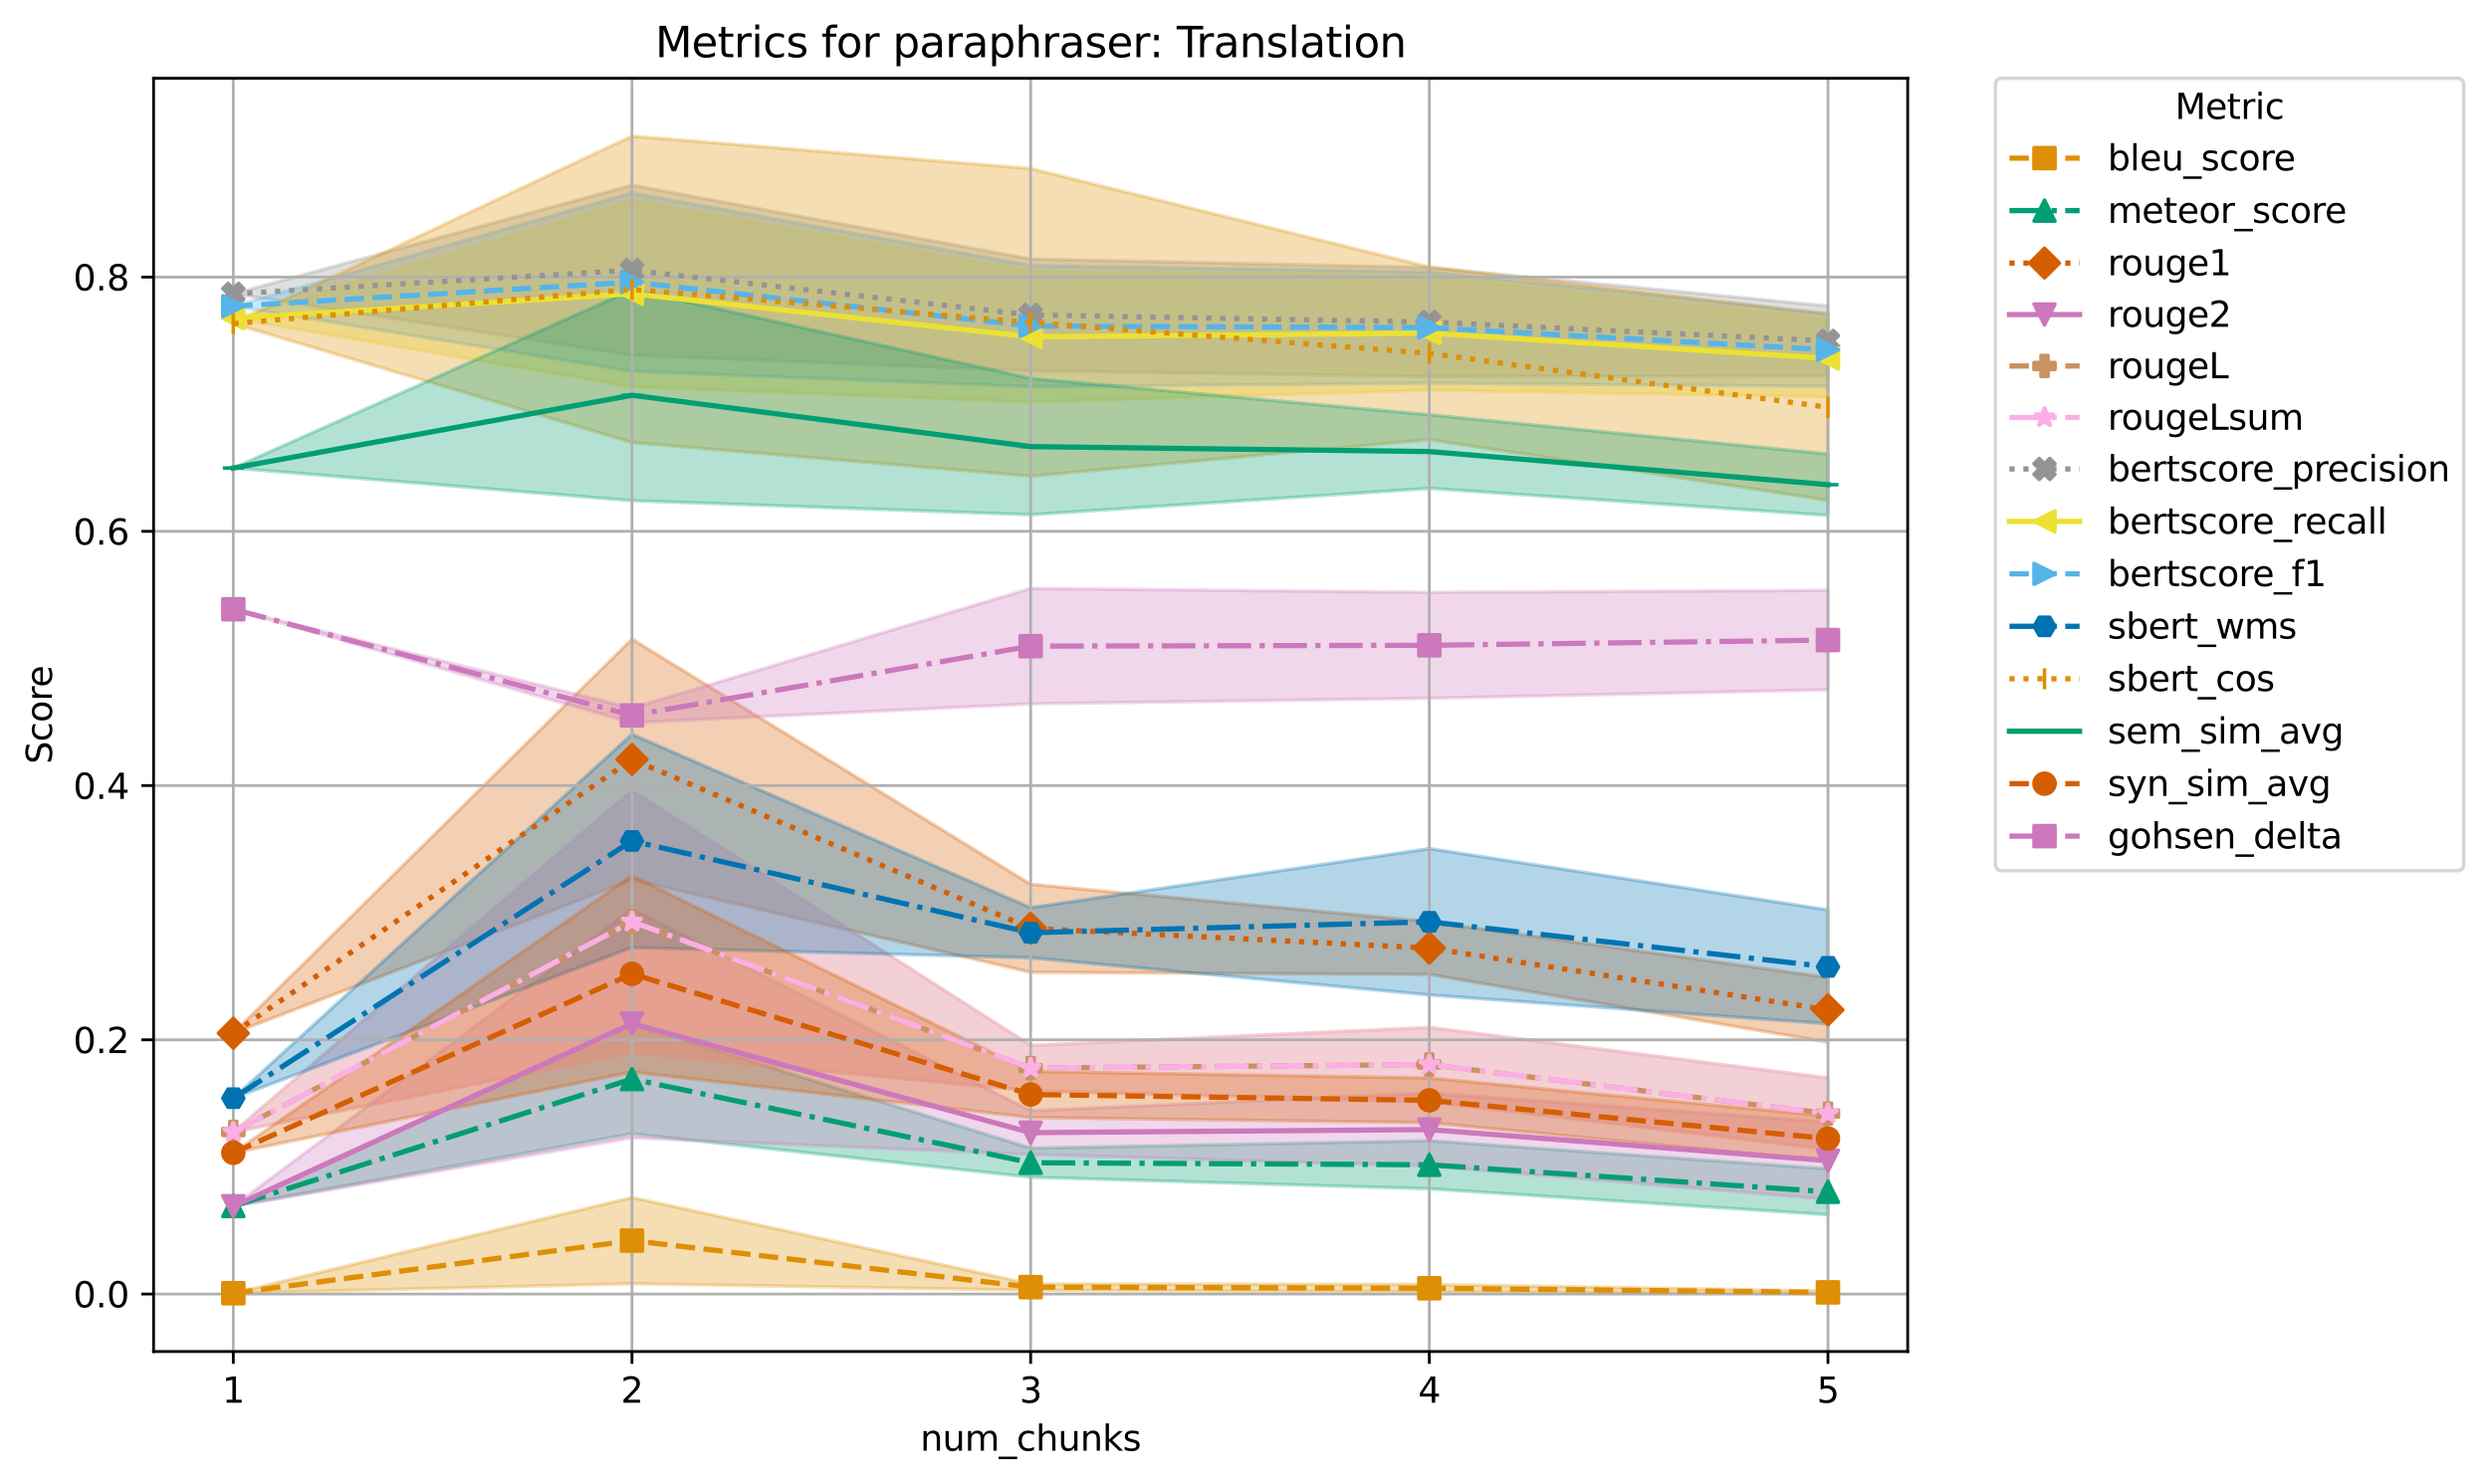 <?xml version="1.0" encoding="utf-8" standalone="no"?>
<!DOCTYPE svg PUBLIC "-//W3C//DTD SVG 1.1//EN"
  "http://www.w3.org/Graphics/SVG/1.1/DTD/svg11.dtd">
<svg xmlns:xlink="http://www.w3.org/1999/xlink" width="709.509pt" height="423.211pt" viewBox="0 0 709.509 423.211" xmlns="http://www.w3.org/2000/svg" version="1.1">
 <defs>
  <style type="text/css">*{stroke-linejoin: round; stroke-linecap: butt}</style>
 </defs>
 <g id="figure_1">
  <g id="patch_1">
   <path d="M 0 423.211 
L 709.509 423.211 
L 709.509 0 
L 0 0 
z
" style="fill: #ffffff"/>
  </g>
  <g id="axes_1">
   <g id="patch_2">
    <path d="M 43.781 385.377 
L 543.801 385.377 
L 543.801 22.318 
L 43.781 22.318 
z
" style="fill: #ffffff"/>
   </g>
   <g id="FillBetweenPolyCollection_1">
    <defs>
     <path id="m78acc1256a" d="M 66.509 -54.461 
L 66.509 -54.461 
L 180.15 -57.179 
L 293.791 -55.306 
L 407.432 -54.774 
L 521.073 -54.337 
L 521.073 -55.073 
L 521.073 -55.073 
L 407.432 -56.986 
L 293.791 -57.1 
L 180.15 -81.742 
L 66.509 -54.461 
z
" style="stroke: #de8f05; stroke-opacity: 0.3"/>
    </defs>
    <g clip-path="url(#pad240c46e4)">
     <use xlink:href="#m78acc1256a" x="0" y="423.211" style="fill: #de8f05; fill-opacity: 0.3; stroke: #de8f05; stroke-opacity: 0.3"/>
    </g>
   </g>
   <g id="FillBetweenPolyCollection_2">
    <defs>
     <path id="ma0c01e0bc7" d="M 66.509 -79.34 
L 66.509 -79.34 
L 180.15 -99.944 
L 293.791 -87.531 
L 407.432 -84.236 
L 521.073 -76.832 
L 521.073 -89.924 
L 521.073 -89.924 
L 407.432 -97.938 
L 293.791 -95.816 
L 180.15 -131.12 
L 66.509 -79.34 
z
" style="stroke: #029e73; stroke-opacity: 0.3"/>
    </defs>
    <g clip-path="url(#pad240c46e4)">
     <use xlink:href="#ma0c01e0bc7" x="0" y="423.211" style="fill: #029e73; fill-opacity: 0.3; stroke: #029e73; stroke-opacity: 0.3"/>
    </g>
   </g>
   <g id="FillBetweenPolyCollection_3">
    <defs>
     <path id="mb6ef67f8f8" d="M 66.509 -128.601 
L 66.509 -128.601 
L 180.15 -172.362 
L 293.791 -145.972 
L 407.432 -145.351 
L 521.073 -126.026 
L 521.073 -144.473 
L 521.073 -144.473 
L 407.432 -160.397 
L 293.791 -171.068 
L 180.15 -240.977 
L 66.509 -128.601 
z
" style="stroke: #d55e00; stroke-opacity: 0.3"/>
    </defs>
    <g clip-path="url(#pad240c46e4)">
     <use xlink:href="#mb6ef67f8f8" x="0" y="423.211" style="fill: #d55e00; fill-opacity: 0.3; stroke: #d55e00; stroke-opacity: 0.3"/>
    </g>
   </g>
   <g id="FillBetweenPolyCollection_4">
    <defs>
     <path id="mac44683d8e" d="M 66.509 -79.232 
L 66.509 -79.232 
L 180.15 -98.78 
L 293.791 -94.02 
L 407.432 -90.717 
L 521.073 -81.252 
L 521.073 -103.252 
L 521.073 -103.252 
L 407.432 -111.537 
L 293.791 -106.465 
L 180.15 -163.944 
L 66.509 -79.232 
z
" style="stroke: #cc78bc; stroke-opacity: 0.3"/>
    </defs>
    <g clip-path="url(#pad240c46e4)">
     <use xlink:href="#mac44683d8e" x="0" y="423.211" style="fill: #cc78bc; fill-opacity: 0.3; stroke: #cc78bc; stroke-opacity: 0.3"/>
    </g>
   </g>
   <g id="FillBetweenPolyCollection_5">
    <defs>
     <path id="m3cc9af7e16" d="M 66.509 -100.428 
L 66.509 -100.428 
L 180.15 -123.07 
L 293.791 -112.189 
L 407.432 -109.073 
L 521.073 -95.532 
L 521.073 -115.82 
L 521.073 -115.82 
L 407.432 -130.23 
L 293.791 -125.116 
L 180.15 -197.731 
L 66.509 -100.428 
z
" style="stroke: #ca9161; stroke-opacity: 0.3"/>
    </defs>
    <g clip-path="url(#pad240c46e4)">
     <use xlink:href="#m3cc9af7e16" x="0" y="423.211" style="fill: #ca9161; fill-opacity: 0.3; stroke: #ca9161; stroke-opacity: 0.3"/>
    </g>
   </g>
   <g id="FillBetweenPolyCollection_6">
    <defs>
     <path id="m59142a78f5" d="M 66.509 -100.428 
L 66.509 -100.428 
L 180.15 -123.07 
L 293.791 -112.189 
L 407.432 -109.073 
L 521.073 -95.532 
L 521.073 -115.82 
L 521.073 -115.82 
L 407.432 -130.23 
L 293.791 -125.116 
L 180.15 -197.731 
L 66.509 -100.428 
z
" style="stroke: #fbafe4; stroke-opacity: 0.3"/>
    </defs>
    <g clip-path="url(#pad240c46e4)">
     <use xlink:href="#m59142a78f5" x="0" y="423.211" style="fill: #fbafe4; fill-opacity: 0.3; stroke: #fbafe4; stroke-opacity: 0.3"/>
    </g>
   </g>
   <g id="FillBetweenPolyCollection_7">
    <defs>
     <path id="m7aac68a785" d="M 66.509 -339.419 
L 66.509 -339.419 
L 180.15 -321.928 
L 293.791 -317.471 
L 407.432 -315.85 
L 521.073 -316.044 
L 521.073 -335.956 
L 521.073 -335.956 
L 407.432 -346.947 
L 293.791 -349.343 
L 180.15 -370.399 
L 66.509 -339.419 
z
" style="stroke: #949494; stroke-opacity: 0.3"/>
    </defs>
    <g clip-path="url(#pad240c46e4)">
     <use xlink:href="#m7aac68a785" x="0" y="423.211" style="fill: #949494; fill-opacity: 0.3; stroke: #949494; stroke-opacity: 0.3"/>
    </g>
   </g>
   <g id="FillBetweenPolyCollection_8">
    <defs>
     <path id="m77190addd6" d="M 66.509 -332.461 
L 66.509 -332.461 
L 180.15 -312.903 
L 293.791 -308.582 
L 407.432 -311.958 
L 521.073 -310.029 
L 521.073 -331.994 
L 521.073 -331.994 
L 407.432 -344.505 
L 293.791 -345.724 
L 180.15 -365.998 
L 66.509 -332.461 
z
" style="stroke: #ece133; stroke-opacity: 0.3"/>
    </defs>
    <g clip-path="url(#pad240c46e4)">
     <use xlink:href="#m77190addd6" x="0" y="423.211" style="fill: #ece133; fill-opacity: 0.3; stroke: #ece133; stroke-opacity: 0.3"/>
    </g>
   </g>
   <g id="FillBetweenPolyCollection_9">
    <defs>
     <path id="m375de22905" d="M 66.509 -335.897 
L 66.509 -335.897 
L 180.15 -317.339 
L 293.791 -312.97 
L 407.432 -313.925 
L 521.073 -313.073 
L 521.073 -333.878 
L 521.073 -333.878 
L 407.432 -345.676 
L 293.791 -347.5 
L 180.15 -368.184 
L 66.509 -335.897 
z
" style="stroke: #56b4e9; stroke-opacity: 0.3"/>
    </defs>
    <g clip-path="url(#pad240c46e4)">
     <use xlink:href="#m375de22905" x="0" y="423.211" style="fill: #56b4e9; fill-opacity: 0.3; stroke: #56b4e9; stroke-opacity: 0.3"/>
    </g>
   </g>
   <g id="FillBetweenPolyCollection_10">
    <defs>
     <path id="mdbbaa37c6f" d="M 66.509 -110.076 
L 66.509 -110.076 
L 180.15 -153.034 
L 293.791 -150.113 
L 407.432 -139.497 
L 521.073 -131.288 
L 521.073 -163.764 
L 521.073 -163.764 
L 407.432 -181.235 
L 293.791 -164.383 
L 180.15 -213.826 
L 66.509 -110.076 
z
" style="stroke: #0173b2; stroke-opacity: 0.3"/>
    </defs>
    <g clip-path="url(#pad240c46e4)">
     <use xlink:href="#mdbbaa37c6f" x="0" y="423.211" style="fill: #0173b2; fill-opacity: 0.3; stroke: #0173b2; stroke-opacity: 0.3"/>
    </g>
   </g>
   <g id="FillBetweenPolyCollection_11">
    <defs>
     <path id="m3e4a5b6766" d="M 66.509 -330.93 
L 66.509 -330.93 
L 180.15 -297.043 
L 293.791 -287.433 
L 407.432 -297.856 
L 521.073 -280.544 
L 521.073 -333.577 
L 521.073 -333.577 
L 407.432 -347.05 
L 293.791 -375.138 
L 180.15 -384.39 
L 66.509 -330.93 
z
" style="stroke: #de8f05; stroke-opacity: 0.3"/>
    </defs>
    <g clip-path="url(#pad240c46e4)">
     <use xlink:href="#m3e4a5b6766" x="0" y="423.211" style="fill: #de8f05; fill-opacity: 0.3; stroke: #de8f05; stroke-opacity: 0.3"/>
    </g>
   </g>
   <g id="FillBetweenPolyCollection_12">
    <defs>
     <path id="m019121f11b" d="M 66.509 -289.757 
L 66.509 -289.757 
L 180.15 -280.449 
L 293.791 -276.441 
L 407.432 -283.957 
L 521.073 -276.266 
L 521.073 -293.764 
L 521.073 -293.764 
L 407.432 -304.943 
L 293.791 -315.29 
L 180.15 -340.56 
L 66.509 -289.757 
z
" style="stroke: #029e73; stroke-opacity: 0.3"/>
    </defs>
    <g clip-path="url(#pad240c46e4)">
     <use xlink:href="#m019121f11b" x="0" y="423.211" style="fill: #029e73; fill-opacity: 0.3; stroke: #029e73; stroke-opacity: 0.3"/>
    </g>
   </g>
   <g id="FillBetweenPolyCollection_13">
    <defs>
     <path id="m0195a350d2" d="M 66.509 -94.496 
L 66.509 -94.496 
L 180.15 -117.537 
L 293.791 -104.559 
L 407.432 -103.109 
L 521.073 -92.129 
L 521.073 -104.958 
L 521.073 -104.958 
L 407.432 -115.828 
L 293.791 -117.692 
L 180.15 -173.483 
L 66.509 -94.496 
z
" style="stroke: #d55e00; stroke-opacity: 0.3"/>
    </defs>
    <g clip-path="url(#pad240c46e4)">
     <use xlink:href="#m0195a350d2" x="0" y="423.211" style="fill: #d55e00; fill-opacity: 0.3; stroke: #d55e00; stroke-opacity: 0.3"/>
    </g>
   </g>
   <g id="FillBetweenPolyCollection_14">
    <defs>
     <path id="m2394fd0c82" d="M 66.509 -249.49 
L 66.509 -249.49 
L 180.15 -217.142 
L 293.791 -222.512 
L 407.432 -224.121 
L 521.073 -226.529 
L 521.073 -254.872 
L 521.073 -254.872 
L 407.432 -254.3 
L 293.791 -255.427 
L 180.15 -221.305 
L 66.509 -249.49 
z
" style="stroke: #cc78bc; stroke-opacity: 0.3"/>
    </defs>
    <g clip-path="url(#pad240c46e4)">
     <use xlink:href="#m2394fd0c82" x="0" y="423.211" style="fill: #cc78bc; fill-opacity: 0.3; stroke: #cc78bc; stroke-opacity: 0.3"/>
    </g>
   </g>
   <g id="matplotlib.axis_1">
    <g id="xtick_1">
     <g id="line2d_1">
      <path d="M 66.509 385.377 
L 66.509 22.318 
" clip-path="url(#pad240c46e4)" style="fill: none; stroke: #b0b0b0; stroke-width: 0.8; stroke-linecap: square"/>
     </g>
     <g id="line2d_2">
      <defs>
       <path id="m0679854d01" d="M 0 0 
L 0 3.5 
" style="stroke: #000000; stroke-width: 0.8"/>
      </defs>
      <g>
       <use xlink:href="#m0679854d01" x="66.509" y="385.377" style="stroke: #000000; stroke-width: 0.8"/>
      </g>
     </g>
     <g id="text_1">
      <!-- 1 -->
      <g transform="translate(63.328 399.975) scale(0.1 -0.1)">
       <defs>
        <path id="DejaVuSans-31" d="M 794 531 
L 1825 531 
L 1825 4091 
L 703 3866 
L 703 4441 
L 1819 4666 
L 2450 4666 
L 2450 531 
L 3481 531 
L 3481 0 
L 794 0 
L 794 531 
z
" transform="scale(0.016)"/>
       </defs>
       <use xlink:href="#DejaVuSans-31"/>
      </g>
     </g>
    </g>
    <g id="xtick_2">
     <g id="line2d_3">
      <path d="M 180.15 385.377 
L 180.15 22.318 
" clip-path="url(#pad240c46e4)" style="fill: none; stroke: #b0b0b0; stroke-width: 0.8; stroke-linecap: square"/>
     </g>
     <g id="line2d_4">
      <g>
       <use xlink:href="#m0679854d01" x="180.15" y="385.377" style="stroke: #000000; stroke-width: 0.8"/>
      </g>
     </g>
     <g id="text_2">
      <!-- 2 -->
      <g transform="translate(176.969 399.975) scale(0.1 -0.1)">
       <defs>
        <path id="DejaVuSans-32" d="M 1228 531 
L 3431 531 
L 3431 0 
L 469 0 
L 469 531 
Q 828 903 1448 1529 
Q 2069 2156 2228 2338 
Q 2531 2678 2651 2914 
Q 2772 3150 2772 3378 
Q 2772 3750 2511 3984 
Q 2250 4219 1831 4219 
Q 1534 4219 1204 4116 
Q 875 4013 500 3803 
L 500 4441 
Q 881 4594 1212 4672 
Q 1544 4750 1819 4750 
Q 2544 4750 2975 4387 
Q 3406 4025 3406 3419 
Q 3406 3131 3298 2873 
Q 3191 2616 2906 2266 
Q 2828 2175 2409 1742 
Q 1991 1309 1228 531 
z
" transform="scale(0.016)"/>
       </defs>
       <use xlink:href="#DejaVuSans-32"/>
      </g>
     </g>
    </g>
    <g id="xtick_3">
     <g id="line2d_5">
      <path d="M 293.791 385.377 
L 293.791 22.318 
" clip-path="url(#pad240c46e4)" style="fill: none; stroke: #b0b0b0; stroke-width: 0.8; stroke-linecap: square"/>
     </g>
     <g id="line2d_6">
      <g>
       <use xlink:href="#m0679854d01" x="293.791" y="385.377" style="stroke: #000000; stroke-width: 0.8"/>
      </g>
     </g>
     <g id="text_3">
      <!-- 3 -->
      <g transform="translate(290.61 399.975) scale(0.1 -0.1)">
       <defs>
        <path id="DejaVuSans-33" d="M 2597 2516 
Q 3050 2419 3304 2112 
Q 3559 1806 3559 1356 
Q 3559 666 3084 287 
Q 2609 -91 1734 -91 
Q 1441 -91 1130 -33 
Q 819 25 488 141 
L 488 750 
Q 750 597 1062 519 
Q 1375 441 1716 441 
Q 2309 441 2620 675 
Q 2931 909 2931 1356 
Q 2931 1769 2642 2001 
Q 2353 2234 1838 2234 
L 1294 2234 
L 1294 2753 
L 1863 2753 
Q 2328 2753 2575 2939 
Q 2822 3125 2822 3475 
Q 2822 3834 2567 4026 
Q 2313 4219 1838 4219 
Q 1578 4219 1281 4162 
Q 984 4106 628 3988 
L 628 4550 
Q 988 4650 1302 4700 
Q 1616 4750 1894 4750 
Q 2613 4750 3031 4423 
Q 3450 4097 3450 3541 
Q 3450 3153 3228 2886 
Q 3006 2619 2597 2516 
z
" transform="scale(0.016)"/>
       </defs>
       <use xlink:href="#DejaVuSans-33"/>
      </g>
     </g>
    </g>
    <g id="xtick_4">
     <g id="line2d_7">
      <path d="M 407.432 385.377 
L 407.432 22.318 
" clip-path="url(#pad240c46e4)" style="fill: none; stroke: #b0b0b0; stroke-width: 0.8; stroke-linecap: square"/>
     </g>
     <g id="line2d_8">
      <g>
       <use xlink:href="#m0679854d01" x="407.432" y="385.377" style="stroke: #000000; stroke-width: 0.8"/>
      </g>
     </g>
     <g id="text_4">
      <!-- 4 -->
      <g transform="translate(404.251 399.975) scale(0.1 -0.1)">
       <defs>
        <path id="DejaVuSans-34" d="M 2419 4116 
L 825 1625 
L 2419 1625 
L 2419 4116 
z
M 2253 4666 
L 3047 4666 
L 3047 1625 
L 3713 1625 
L 3713 1100 
L 3047 1100 
L 3047 0 
L 2419 0 
L 2419 1100 
L 313 1100 
L 313 1709 
L 2253 4666 
z
" transform="scale(0.016)"/>
       </defs>
       <use xlink:href="#DejaVuSans-34"/>
      </g>
     </g>
    </g>
    <g id="xtick_5">
     <g id="line2d_9">
      <path d="M 521.073 385.377 
L 521.073 22.318 
" clip-path="url(#pad240c46e4)" style="fill: none; stroke: #b0b0b0; stroke-width: 0.8; stroke-linecap: square"/>
     </g>
     <g id="line2d_10">
      <g>
       <use xlink:href="#m0679854d01" x="521.073" y="385.377" style="stroke: #000000; stroke-width: 0.8"/>
      </g>
     </g>
     <g id="text_5">
      <!-- 5 -->
      <g transform="translate(517.892 399.975) scale(0.1 -0.1)">
       <defs>
        <path id="DejaVuSans-35" d="M 691 4666 
L 3169 4666 
L 3169 4134 
L 1269 4134 
L 1269 2991 
Q 1406 3038 1543 3061 
Q 1681 3084 1819 3084 
Q 2600 3084 3056 2656 
Q 3513 2228 3513 1497 
Q 3513 744 3044 326 
Q 2575 -91 1722 -91 
Q 1428 -91 1123 -41 
Q 819 9 494 109 
L 494 744 
Q 775 591 1075 516 
Q 1375 441 1709 441 
Q 2250 441 2565 725 
Q 2881 1009 2881 1497 
Q 2881 1984 2565 2268 
Q 2250 2553 1709 2553 
Q 1456 2553 1204 2497 
Q 953 2441 691 2322 
L 691 4666 
z
" transform="scale(0.016)"/>
       </defs>
       <use xlink:href="#DejaVuSans-35"/>
      </g>
     </g>
    </g>
    <g id="text_6">
     <!-- num_chunks -->
     <g transform="translate(262.328 413.653) scale(0.1 -0.1)">
      <defs>
       <path id="DejaVuSans-6e" d="M 3513 2113 
L 3513 0 
L 2938 0 
L 2938 2094 
Q 2938 2591 2744 2837 
Q 2550 3084 2163 3084 
Q 1697 3084 1428 2787 
Q 1159 2491 1159 1978 
L 1159 0 
L 581 0 
L 581 3500 
L 1159 3500 
L 1159 2956 
Q 1366 3272 1645 3428 
Q 1925 3584 2291 3584 
Q 2894 3584 3203 3211 
Q 3513 2838 3513 2113 
z
" transform="scale(0.016)"/>
       <path id="DejaVuSans-75" d="M 544 1381 
L 544 3500 
L 1119 3500 
L 1119 1403 
Q 1119 906 1312 657 
Q 1506 409 1894 409 
Q 2359 409 2629 706 
Q 2900 1003 2900 1516 
L 2900 3500 
L 3475 3500 
L 3475 0 
L 2900 0 
L 2900 538 
Q 2691 219 2414 64 
Q 2138 -91 1772 -91 
Q 1169 -91 856 284 
Q 544 659 544 1381 
z
M 1991 3584 
L 1991 3584 
z
" transform="scale(0.016)"/>
       <path id="DejaVuSans-6d" d="M 3328 2828 
Q 3544 3216 3844 3400 
Q 4144 3584 4550 3584 
Q 5097 3584 5394 3201 
Q 5691 2819 5691 2113 
L 5691 0 
L 5113 0 
L 5113 2094 
Q 5113 2597 4934 2840 
Q 4756 3084 4391 3084 
Q 3944 3084 3684 2787 
Q 3425 2491 3425 1978 
L 3425 0 
L 2847 0 
L 2847 2094 
Q 2847 2600 2669 2842 
Q 2491 3084 2119 3084 
Q 1678 3084 1418 2786 
Q 1159 2488 1159 1978 
L 1159 0 
L 581 0 
L 581 3500 
L 1159 3500 
L 1159 2956 
Q 1356 3278 1631 3431 
Q 1906 3584 2284 3584 
Q 2666 3584 2933 3390 
Q 3200 3197 3328 2828 
z
" transform="scale(0.016)"/>
       <path id="DejaVuSans-5f" d="M 3263 -1063 
L 3263 -1509 
L -63 -1509 
L -63 -1063 
L 3263 -1063 
z
" transform="scale(0.016)"/>
       <path id="DejaVuSans-63" d="M 3122 3366 
L 3122 2828 
Q 2878 2963 2633 3030 
Q 2388 3097 2138 3097 
Q 1578 3097 1268 2742 
Q 959 2388 959 1747 
Q 959 1106 1268 751 
Q 1578 397 2138 397 
Q 2388 397 2633 464 
Q 2878 531 3122 666 
L 3122 134 
Q 2881 22 2623 -34 
Q 2366 -91 2075 -91 
Q 1284 -91 818 406 
Q 353 903 353 1747 
Q 353 2603 823 3093 
Q 1294 3584 2113 3584 
Q 2378 3584 2631 3529 
Q 2884 3475 3122 3366 
z
" transform="scale(0.016)"/>
       <path id="DejaVuSans-68" d="M 3513 2113 
L 3513 0 
L 2938 0 
L 2938 2094 
Q 2938 2591 2744 2837 
Q 2550 3084 2163 3084 
Q 1697 3084 1428 2787 
Q 1159 2491 1159 1978 
L 1159 0 
L 581 0 
L 581 4863 
L 1159 4863 
L 1159 2956 
Q 1366 3272 1645 3428 
Q 1925 3584 2291 3584 
Q 2894 3584 3203 3211 
Q 3513 2838 3513 2113 
z
" transform="scale(0.016)"/>
       <path id="DejaVuSans-6b" d="M 581 4863 
L 1159 4863 
L 1159 1991 
L 2875 3500 
L 3609 3500 
L 1753 1863 
L 3688 0 
L 2938 0 
L 1159 1709 
L 1159 0 
L 581 0 
L 581 4863 
z
" transform="scale(0.016)"/>
       <path id="DejaVuSans-73" d="M 2834 3397 
L 2834 2853 
Q 2591 2978 2328 3040 
Q 2066 3103 1784 3103 
Q 1356 3103 1142 2972 
Q 928 2841 928 2578 
Q 928 2378 1081 2264 
Q 1234 2150 1697 2047 
L 1894 2003 
Q 2506 1872 2764 1633 
Q 3022 1394 3022 966 
Q 3022 478 2636 193 
Q 2250 -91 1575 -91 
Q 1294 -91 989 -36 
Q 684 19 347 128 
L 347 722 
Q 666 556 975 473 
Q 1284 391 1588 391 
Q 1994 391 2212 530 
Q 2431 669 2431 922 
Q 2431 1156 2273 1281 
Q 2116 1406 1581 1522 
L 1381 1569 
Q 847 1681 609 1914 
Q 372 2147 372 2553 
Q 372 3047 722 3315 
Q 1072 3584 1716 3584 
Q 2034 3584 2315 3537 
Q 2597 3491 2834 3397 
z
" transform="scale(0.016)"/>
      </defs>
      <use xlink:href="#DejaVuSans-6e"/>
      <use xlink:href="#DejaVuSans-75" transform="translate(63.379 0)"/>
      <use xlink:href="#DejaVuSans-6d" transform="translate(126.758 0)"/>
      <use xlink:href="#DejaVuSans-5f" transform="translate(224.17 0)"/>
      <use xlink:href="#DejaVuSans-63" transform="translate(274.17 0)"/>
      <use xlink:href="#DejaVuSans-68" transform="translate(329.15 0)"/>
      <use xlink:href="#DejaVuSans-75" transform="translate(392.529 0)"/>
      <use xlink:href="#DejaVuSans-6e" transform="translate(455.908 0)"/>
      <use xlink:href="#DejaVuSans-6b" transform="translate(519.287 0)"/>
      <use xlink:href="#DejaVuSans-73" transform="translate(577.197 0)"/>
     </g>
    </g>
   </g>
   <g id="matplotlib.axis_2">
    <g id="ytick_1">
     <g id="line2d_11">
      <path d="M 43.781 368.982 
L 543.801 368.982 
" clip-path="url(#pad240c46e4)" style="fill: none; stroke: #b0b0b0; stroke-width: 0.8; stroke-linecap: square"/>
     </g>
     <g id="line2d_12">
      <defs>
       <path id="m661ce9a451" d="M 0 0 
L -3.5 0 
" style="stroke: #000000; stroke-width: 0.8"/>
      </defs>
      <g>
       <use xlink:href="#m661ce9a451" x="43.781" y="368.982" style="stroke: #000000; stroke-width: 0.8"/>
      </g>
     </g>
     <g id="text_7">
      <!-- 0.0 -->
      <g transform="translate(20.878 372.781) scale(0.1 -0.1)">
       <defs>
        <path id="DejaVuSans-30" d="M 2034 4250 
Q 1547 4250 1301 3770 
Q 1056 3291 1056 2328 
Q 1056 1369 1301 889 
Q 1547 409 2034 409 
Q 2525 409 2770 889 
Q 3016 1369 3016 2328 
Q 3016 3291 2770 3770 
Q 2525 4250 2034 4250 
z
M 2034 4750 
Q 2819 4750 3233 4129 
Q 3647 3509 3647 2328 
Q 3647 1150 3233 529 
Q 2819 -91 2034 -91 
Q 1250 -91 836 529 
Q 422 1150 422 2328 
Q 422 3509 836 4129 
Q 1250 4750 2034 4750 
z
" transform="scale(0.016)"/>
        <path id="DejaVuSans-2e" d="M 684 794 
L 1344 794 
L 1344 0 
L 684 0 
L 684 794 
z
" transform="scale(0.016)"/>
       </defs>
       <use xlink:href="#DejaVuSans-30"/>
       <use xlink:href="#DejaVuSans-2e" transform="translate(63.623 0)"/>
       <use xlink:href="#DejaVuSans-30" transform="translate(95.41 0)"/>
      </g>
     </g>
    </g>
    <g id="ytick_2">
     <g id="line2d_13">
      <path d="M 43.781 296.489 
L 543.801 296.489 
" clip-path="url(#pad240c46e4)" style="fill: none; stroke: #b0b0b0; stroke-width: 0.8; stroke-linecap: square"/>
     </g>
     <g id="line2d_14">
      <g>
       <use xlink:href="#m661ce9a451" x="43.781" y="296.489" style="stroke: #000000; stroke-width: 0.8"/>
      </g>
     </g>
     <g id="text_8">
      <!-- 0.2 -->
      <g transform="translate(20.878 300.288) scale(0.1 -0.1)">
       <use xlink:href="#DejaVuSans-30"/>
       <use xlink:href="#DejaVuSans-2e" transform="translate(63.623 0)"/>
       <use xlink:href="#DejaVuSans-32" transform="translate(95.41 0)"/>
      </g>
     </g>
    </g>
    <g id="ytick_3">
     <g id="line2d_15">
      <path d="M 43.781 223.995 
L 543.801 223.995 
" clip-path="url(#pad240c46e4)" style="fill: none; stroke: #b0b0b0; stroke-width: 0.8; stroke-linecap: square"/>
     </g>
     <g id="line2d_16">
      <g>
       <use xlink:href="#m661ce9a451" x="43.781" y="223.995" style="stroke: #000000; stroke-width: 0.8"/>
      </g>
     </g>
     <g id="text_9">
      <!-- 0.4 -->
      <g transform="translate(20.878 227.794) scale(0.1 -0.1)">
       <use xlink:href="#DejaVuSans-30"/>
       <use xlink:href="#DejaVuSans-2e" transform="translate(63.623 0)"/>
       <use xlink:href="#DejaVuSans-34" transform="translate(95.41 0)"/>
      </g>
     </g>
    </g>
    <g id="ytick_4">
     <g id="line2d_17">
      <path d="M 43.781 151.502 
L 543.801 151.502 
" clip-path="url(#pad240c46e4)" style="fill: none; stroke: #b0b0b0; stroke-width: 0.8; stroke-linecap: square"/>
     </g>
     <g id="line2d_18">
      <g>
       <use xlink:href="#m661ce9a451" x="43.781" y="151.502" style="stroke: #000000; stroke-width: 0.8"/>
      </g>
     </g>
     <g id="text_10">
      <!-- 0.6 -->
      <g transform="translate(20.878 155.301) scale(0.1 -0.1)">
       <defs>
        <path id="DejaVuSans-36" d="M 2113 2584 
Q 1688 2584 1439 2293 
Q 1191 2003 1191 1497 
Q 1191 994 1439 701 
Q 1688 409 2113 409 
Q 2538 409 2786 701 
Q 3034 994 3034 1497 
Q 3034 2003 2786 2293 
Q 2538 2584 2113 2584 
z
M 3366 4563 
L 3366 3988 
Q 3128 4100 2886 4159 
Q 2644 4219 2406 4219 
Q 1781 4219 1451 3797 
Q 1122 3375 1075 2522 
Q 1259 2794 1537 2939 
Q 1816 3084 2150 3084 
Q 2853 3084 3261 2657 
Q 3669 2231 3669 1497 
Q 3669 778 3244 343 
Q 2819 -91 2113 -91 
Q 1303 -91 875 529 
Q 447 1150 447 2328 
Q 447 3434 972 4092 
Q 1497 4750 2381 4750 
Q 2619 4750 2861 4703 
Q 3103 4656 3366 4563 
z
" transform="scale(0.016)"/>
       </defs>
       <use xlink:href="#DejaVuSans-30"/>
       <use xlink:href="#DejaVuSans-2e" transform="translate(63.623 0)"/>
       <use xlink:href="#DejaVuSans-36" transform="translate(95.41 0)"/>
      </g>
     </g>
    </g>
    <g id="ytick_5">
     <g id="line2d_19">
      <path d="M 43.781 79.008 
L 543.801 79.008 
" clip-path="url(#pad240c46e4)" style="fill: none; stroke: #b0b0b0; stroke-width: 0.8; stroke-linecap: square"/>
     </g>
     <g id="line2d_20">
      <g>
       <use xlink:href="#m661ce9a451" x="43.781" y="79.008" style="stroke: #000000; stroke-width: 0.8"/>
      </g>
     </g>
     <g id="text_11">
      <!-- 0.8 -->
      <g transform="translate(20.878 82.807) scale(0.1 -0.1)">
       <defs>
        <path id="DejaVuSans-38" d="M 2034 2216 
Q 1584 2216 1326 1975 
Q 1069 1734 1069 1313 
Q 1069 891 1326 650 
Q 1584 409 2034 409 
Q 2484 409 2743 651 
Q 3003 894 3003 1313 
Q 3003 1734 2745 1975 
Q 2488 2216 2034 2216 
z
M 1403 2484 
Q 997 2584 770 2862 
Q 544 3141 544 3541 
Q 544 4100 942 4425 
Q 1341 4750 2034 4750 
Q 2731 4750 3128 4425 
Q 3525 4100 3525 3541 
Q 3525 3141 3298 2862 
Q 3072 2584 2669 2484 
Q 3125 2378 3379 2068 
Q 3634 1759 3634 1313 
Q 3634 634 3220 271 
Q 2806 -91 2034 -91 
Q 1263 -91 848 271 
Q 434 634 434 1313 
Q 434 1759 690 2068 
Q 947 2378 1403 2484 
z
M 1172 3481 
Q 1172 3119 1398 2916 
Q 1625 2713 2034 2713 
Q 2441 2713 2670 2916 
Q 2900 3119 2900 3481 
Q 2900 3844 2670 4047 
Q 2441 4250 2034 4250 
Q 1625 4250 1398 4047 
Q 1172 3844 1172 3481 
z
" transform="scale(0.016)"/>
       </defs>
       <use xlink:href="#DejaVuSans-30"/>
       <use xlink:href="#DejaVuSans-2e" transform="translate(63.623 0)"/>
       <use xlink:href="#DejaVuSans-38" transform="translate(95.41 0)"/>
      </g>
     </g>
    </g>
    <g id="text_12">
     <!-- Score -->
     <g transform="translate(14.798 217.85) rotate(-90) scale(0.1 -0.1)">
      <defs>
       <path id="DejaVuSans-53" d="M 3425 4513 
L 3425 3897 
Q 3066 4069 2747 4153 
Q 2428 4238 2131 4238 
Q 1616 4238 1336 4038 
Q 1056 3838 1056 3469 
Q 1056 3159 1242 3001 
Q 1428 2844 1947 2747 
L 2328 2669 
Q 3034 2534 3370 2195 
Q 3706 1856 3706 1288 
Q 3706 609 3251 259 
Q 2797 -91 1919 -91 
Q 1588 -91 1214 -16 
Q 841 59 441 206 
L 441 856 
Q 825 641 1194 531 
Q 1563 422 1919 422 
Q 2459 422 2753 634 
Q 3047 847 3047 1241 
Q 3047 1584 2836 1778 
Q 2625 1972 2144 2069 
L 1759 2144 
Q 1053 2284 737 2584 
Q 422 2884 422 3419 
Q 422 4038 858 4394 
Q 1294 4750 2059 4750 
Q 2388 4750 2728 4690 
Q 3069 4631 3425 4513 
z
" transform="scale(0.016)"/>
       <path id="DejaVuSans-6f" d="M 1959 3097 
Q 1497 3097 1228 2736 
Q 959 2375 959 1747 
Q 959 1119 1226 758 
Q 1494 397 1959 397 
Q 2419 397 2687 759 
Q 2956 1122 2956 1747 
Q 2956 2369 2687 2733 
Q 2419 3097 1959 3097 
z
M 1959 3584 
Q 2709 3584 3137 3096 
Q 3566 2609 3566 1747 
Q 3566 888 3137 398 
Q 2709 -91 1959 -91 
Q 1206 -91 779 398 
Q 353 888 353 1747 
Q 353 2609 779 3096 
Q 1206 3584 1959 3584 
z
" transform="scale(0.016)"/>
       <path id="DejaVuSans-72" d="M 2631 2963 
Q 2534 3019 2420 3045 
Q 2306 3072 2169 3072 
Q 1681 3072 1420 2755 
Q 1159 2438 1159 1844 
L 1159 0 
L 581 0 
L 581 3500 
L 1159 3500 
L 1159 2956 
Q 1341 3275 1631 3429 
Q 1922 3584 2338 3584 
Q 2397 3584 2469 3576 
Q 2541 3569 2628 3553 
L 2631 2963 
z
" transform="scale(0.016)"/>
       <path id="DejaVuSans-65" d="M 3597 1894 
L 3597 1613 
L 953 1613 
Q 991 1019 1311 708 
Q 1631 397 2203 397 
Q 2534 397 2845 478 
Q 3156 559 3463 722 
L 3463 178 
Q 3153 47 2828 -22 
Q 2503 -91 2169 -91 
Q 1331 -91 842 396 
Q 353 884 353 1716 
Q 353 2575 817 3079 
Q 1281 3584 2069 3584 
Q 2775 3584 3186 3129 
Q 3597 2675 3597 1894 
z
M 3022 2063 
Q 3016 2534 2758 2815 
Q 2500 3097 2075 3097 
Q 1594 3097 1305 2825 
Q 1016 2553 972 2059 
L 3022 2063 
z
" transform="scale(0.016)"/>
      </defs>
      <use xlink:href="#DejaVuSans-53"/>
      <use xlink:href="#DejaVuSans-63" transform="translate(63.477 0)"/>
      <use xlink:href="#DejaVuSans-6f" transform="translate(118.457 0)"/>
      <use xlink:href="#DejaVuSans-72" transform="translate(179.639 0)"/>
      <use xlink:href="#DejaVuSans-65" transform="translate(218.502 0)"/>
     </g>
    </g>
   </g>
   <g id="line2d_21">
    <path d="M 66.509 368.751 
L 180.15 353.751 
L 293.791 367.008 
L 407.432 367.331 
L 521.073 368.506 
" clip-path="url(#pad240c46e4)" style="fill: none; stroke-dasharray: 5.55,2.4; stroke-dashoffset: 0; stroke: #de8f05; stroke-width: 1.5"/>
    <defs>
     <path id="m4c3b57d74d" d="M -3 3 
L 3 3 
L 3 -3 
L -3 -3 
z
" style="stroke: #de8f05; stroke-linejoin: miter"/>
    </defs>
    <g clip-path="url(#pad240c46e4)">
     <use xlink:href="#m4c3b57d74d" x="66.509" y="368.751" style="fill: #de8f05; stroke: #de8f05; stroke-linejoin: miter"/>
     <use xlink:href="#m4c3b57d74d" x="180.15" y="353.751" style="fill: #de8f05; stroke: #de8f05; stroke-linejoin: miter"/>
     <use xlink:href="#m4c3b57d74d" x="293.791" y="367.008" style="fill: #de8f05; stroke: #de8f05; stroke-linejoin: miter"/>
     <use xlink:href="#m4c3b57d74d" x="407.432" y="367.331" style="fill: #de8f05; stroke: #de8f05; stroke-linejoin: miter"/>
     <use xlink:href="#m4c3b57d74d" x="521.073" y="368.506" style="fill: #de8f05; stroke: #de8f05; stroke-linejoin: miter"/>
    </g>
   </g>
   <g id="line2d_22">
    <path d="M 66.509 343.871 
L 180.15 307.679 
L 293.791 331.538 
L 407.432 332.124 
L 521.073 339.833 
" clip-path="url(#pad240c46e4)" style="fill: none; stroke-dasharray: 9.6,2.4,1.5,2.4; stroke-dashoffset: 0; stroke: #029e73; stroke-width: 1.5"/>
    <defs>
     <path id="ma1cc0834c0" d="M 0 -3 
L -3 3 
L 3 3 
z
" style="stroke: #029e73; stroke-linejoin: miter"/>
    </defs>
    <g clip-path="url(#pad240c46e4)">
     <use xlink:href="#ma1cc0834c0" x="66.509" y="343.871" style="fill: #029e73; stroke: #029e73; stroke-linejoin: miter"/>
     <use xlink:href="#ma1cc0834c0" x="180.15" y="307.679" style="fill: #029e73; stroke: #029e73; stroke-linejoin: miter"/>
     <use xlink:href="#ma1cc0834c0" x="293.791" y="331.538" style="fill: #029e73; stroke: #029e73; stroke-linejoin: miter"/>
     <use xlink:href="#ma1cc0834c0" x="407.432" y="332.124" style="fill: #029e73; stroke: #029e73; stroke-linejoin: miter"/>
     <use xlink:href="#ma1cc0834c0" x="521.073" y="339.833" style="fill: #029e73; stroke: #029e73; stroke-linejoin: miter"/>
    </g>
   </g>
   <g id="line2d_23">
    <path d="M 66.509 294.61 
L 180.15 216.542 
L 293.791 264.691 
L 407.432 270.337 
L 521.073 287.961 
" clip-path="url(#pad240c46e4)" style="fill: none; stroke-dasharray: 1.5,2.475; stroke-dashoffset: 0; stroke: #d55e00; stroke-width: 1.5"/>
    <defs>
     <path id="m0b0b15a7c6" d="M -0 4.243 
L 4.243 0 
L 0 -4.243 
L -4.243 -0 
z
" style="stroke: #d55e00; stroke-linejoin: miter"/>
    </defs>
    <g clip-path="url(#pad240c46e4)">
     <use xlink:href="#m0b0b15a7c6" x="66.509" y="294.61" style="fill: #d55e00; stroke: #d55e00; stroke-linejoin: miter"/>
     <use xlink:href="#m0b0b15a7c6" x="180.15" y="216.542" style="fill: #d55e00; stroke: #d55e00; stroke-linejoin: miter"/>
     <use xlink:href="#m0b0b15a7c6" x="293.791" y="264.691" style="fill: #d55e00; stroke: #d55e00; stroke-linejoin: miter"/>
     <use xlink:href="#m0b0b15a7c6" x="407.432" y="270.337" style="fill: #d55e00; stroke: #d55e00; stroke-linejoin: miter"/>
     <use xlink:href="#m0b0b15a7c6" x="521.073" y="287.961" style="fill: #d55e00; stroke: #d55e00; stroke-linejoin: miter"/>
    </g>
   </g>
   <g id="line2d_24">
    <path d="M 66.509 343.979 
L 180.15 291.849 
L 293.791 322.969 
L 407.432 322.084 
L 521.073 330.96 
" clip-path="url(#pad240c46e4)" style="fill: none; stroke: #cc78bc; stroke-width: 1.5; stroke-linecap: square"/>
    <defs>
     <path id="m20fdf58828" d="M -0 3 
L 3 -3 
L -3 -3 
z
" style="stroke: #cc78bc; stroke-linejoin: miter"/>
    </defs>
    <g clip-path="url(#pad240c46e4)">
     <use xlink:href="#m20fdf58828" x="66.509" y="343.979" style="fill: #cc78bc; stroke: #cc78bc; stroke-linejoin: miter"/>
     <use xlink:href="#m20fdf58828" x="180.15" y="291.849" style="fill: #cc78bc; stroke: #cc78bc; stroke-linejoin: miter"/>
     <use xlink:href="#m20fdf58828" x="293.791" y="322.969" style="fill: #cc78bc; stroke: #cc78bc; stroke-linejoin: miter"/>
     <use xlink:href="#m20fdf58828" x="407.432" y="322.084" style="fill: #cc78bc; stroke: #cc78bc; stroke-linejoin: miter"/>
     <use xlink:href="#m20fdf58828" x="521.073" y="330.96" style="fill: #cc78bc; stroke: #cc78bc; stroke-linejoin: miter"/>
    </g>
   </g>
   <g id="line2d_25">
    <path d="M 66.509 322.784 
L 180.15 262.811 
L 293.791 304.558 
L 407.432 303.56 
L 521.073 317.536 
" clip-path="url(#pad240c46e4)" style="fill: none; stroke-dasharray: 5.55,2.4; stroke-dashoffset: 0; stroke: #ca9161; stroke-width: 1.5"/>
    <defs>
     <path id="m9989da290e" d="M -1 3 
L 1 3 
L 1 1 
L 3 1 
L 3 -1 
L 1 -1 
L 1 -3 
L -1 -3 
L -1 -1 
L -3 -1 
L -3 1 
L -1 1 
z
" style="stroke: #ca9161; stroke-linejoin: miter"/>
    </defs>
    <g clip-path="url(#pad240c46e4)">
     <use xlink:href="#m9989da290e" x="66.509" y="322.784" style="fill: #ca9161; stroke: #ca9161; stroke-linejoin: miter"/>
     <use xlink:href="#m9989da290e" x="180.15" y="262.811" style="fill: #ca9161; stroke: #ca9161; stroke-linejoin: miter"/>
     <use xlink:href="#m9989da290e" x="293.791" y="304.558" style="fill: #ca9161; stroke: #ca9161; stroke-linejoin: miter"/>
     <use xlink:href="#m9989da290e" x="407.432" y="303.56" style="fill: #ca9161; stroke: #ca9161; stroke-linejoin: miter"/>
     <use xlink:href="#m9989da290e" x="521.073" y="317.536" style="fill: #ca9161; stroke: #ca9161; stroke-linejoin: miter"/>
    </g>
   </g>
   <g id="line2d_26">
    <path d="M 66.509 322.784 
L 180.15 262.811 
L 293.791 304.558 
L 407.432 303.56 
L 521.073 317.536 
" clip-path="url(#pad240c46e4)" style="fill: none; stroke-dasharray: 9.6,2.4,1.5,2.4; stroke-dashoffset: 0; stroke: #fbafe4; stroke-width: 1.5"/>
    <defs>
     <path id="m58b187b8c4" d="M 0 -3 
L -0.674 -0.927 
L -2.853 -0.927 
L -1.09 0.354 
L -1.763 2.427 
L -0 1.146 
L 1.763 2.427 
L 1.09 0.354 
L 2.853 -0.927 
L 0.674 -0.927 
z
" style="stroke: #fbafe4; stroke-linejoin: bevel"/>
    </defs>
    <g clip-path="url(#pad240c46e4)">
     <use xlink:href="#m58b187b8c4" x="66.509" y="322.784" style="fill: #fbafe4; stroke: #fbafe4; stroke-linejoin: bevel"/>
     <use xlink:href="#m58b187b8c4" x="180.15" y="262.811" style="fill: #fbafe4; stroke: #fbafe4; stroke-linejoin: bevel"/>
     <use xlink:href="#m58b187b8c4" x="293.791" y="304.558" style="fill: #fbafe4; stroke: #fbafe4; stroke-linejoin: bevel"/>
     <use xlink:href="#m58b187b8c4" x="407.432" y="303.56" style="fill: #fbafe4; stroke: #fbafe4; stroke-linejoin: bevel"/>
     <use xlink:href="#m58b187b8c4" x="521.073" y="317.536" style="fill: #fbafe4; stroke: #fbafe4; stroke-linejoin: bevel"/>
    </g>
   </g>
   <g id="line2d_27">
    <path d="M 66.509 83.792 
L 180.15 77.048 
L 293.791 89.804 
L 407.432 91.813 
L 521.073 97.212 
" clip-path="url(#pad240c46e4)" style="fill: none; stroke-dasharray: 1.5,2.475; stroke-dashoffset: 0; stroke: #949494; stroke-width: 1.5"/>
    <defs>
     <path id="mfaea24e10d" d="M -1.5 3 
L 0 1.5 
L 1.5 3 
L 3 1.5 
L 1.5 0 
L 3 -1.5 
L 1.5 -3 
L 0 -1.5 
L -1.5 -3 
L -3 -1.5 
L -1.5 0 
L -3 1.5 
z
" style="stroke: #949494; stroke-linejoin: miter"/>
    </defs>
    <g clip-path="url(#pad240c46e4)">
     <use xlink:href="#mfaea24e10d" x="66.509" y="83.792" style="fill: #949494; stroke: #949494; stroke-linejoin: miter"/>
     <use xlink:href="#mfaea24e10d" x="180.15" y="77.048" style="fill: #949494; stroke: #949494; stroke-linejoin: miter"/>
     <use xlink:href="#mfaea24e10d" x="293.791" y="89.804" style="fill: #949494; stroke: #949494; stroke-linejoin: miter"/>
     <use xlink:href="#mfaea24e10d" x="407.432" y="91.813" style="fill: #949494; stroke: #949494; stroke-linejoin: miter"/>
     <use xlink:href="#mfaea24e10d" x="521.073" y="97.212" style="fill: #949494; stroke: #949494; stroke-linejoin: miter"/>
    </g>
   </g>
   <g id="line2d_28">
    <path d="M 66.509 90.751 
L 180.15 83.761 
L 293.791 96.058 
L 407.432 94.98 
L 521.073 102.2 
" clip-path="url(#pad240c46e4)" style="fill: none; stroke: #ece133; stroke-width: 1.5; stroke-linecap: square"/>
    <defs>
     <path id="ma7a1ceb20c" d="M -3 -0 
L 3 3 
L 3 -3 
z
" style="stroke: #ece133; stroke-linejoin: miter"/>
    </defs>
    <g clip-path="url(#pad240c46e4)">
     <use xlink:href="#ma7a1ceb20c" x="66.509" y="90.751" style="fill: #ece133; stroke: #ece133; stroke-linejoin: miter"/>
     <use xlink:href="#ma7a1ceb20c" x="180.15" y="83.761" style="fill: #ece133; stroke: #ece133; stroke-linejoin: miter"/>
     <use xlink:href="#ma7a1ceb20c" x="293.791" y="96.058" style="fill: #ece133; stroke: #ece133; stroke-linejoin: miter"/>
     <use xlink:href="#ma7a1ceb20c" x="407.432" y="94.98" style="fill: #ece133; stroke: #ece133; stroke-linejoin: miter"/>
     <use xlink:href="#ma7a1ceb20c" x="521.073" y="102.2" style="fill: #ece133; stroke: #ece133; stroke-linejoin: miter"/>
    </g>
   </g>
   <g id="line2d_29">
    <path d="M 66.509 87.314 
L 180.15 80.449 
L 293.791 92.976 
L 407.432 93.41 
L 521.073 99.736 
" clip-path="url(#pad240c46e4)" style="fill: none; stroke-dasharray: 5.55,2.4; stroke-dashoffset: 0; stroke: #56b4e9; stroke-width: 1.5"/>
    <defs>
     <path id="m618ca7c82e" d="M 3 0 
L -3 -3 
L -3 3 
z
" style="stroke: #56b4e9; stroke-linejoin: miter"/>
    </defs>
    <g clip-path="url(#pad240c46e4)">
     <use xlink:href="#m618ca7c82e" x="66.509" y="87.314" style="fill: #56b4e9; stroke: #56b4e9; stroke-linejoin: miter"/>
     <use xlink:href="#m618ca7c82e" x="180.15" y="80.449" style="fill: #56b4e9; stroke: #56b4e9; stroke-linejoin: miter"/>
     <use xlink:href="#m618ca7c82e" x="293.791" y="92.976" style="fill: #56b4e9; stroke: #56b4e9; stroke-linejoin: miter"/>
     <use xlink:href="#m618ca7c82e" x="407.432" y="93.41" style="fill: #56b4e9; stroke: #56b4e9; stroke-linejoin: miter"/>
     <use xlink:href="#m618ca7c82e" x="521.073" y="99.736" style="fill: #56b4e9; stroke: #56b4e9; stroke-linejoin: miter"/>
    </g>
   </g>
   <g id="line2d_30">
    <path d="M 66.509 313.135 
L 180.15 239.782 
L 293.791 265.963 
L 407.432 262.845 
L 521.073 275.685 
" clip-path="url(#pad240c46e4)" style="fill: none; stroke-dasharray: 9.6,2.4,1.5,2.4; stroke-dashoffset: 0; stroke: #0173b2; stroke-width: 1.5"/>
    <defs>
     <path id="m032d0a23ff" d="M -1.5 -2.598 
L -3 -0 
L -1.5 2.598 
L 1.5 2.598 
L 3 0 
L 1.5 -2.598 
z
" style="stroke: #0173b2; stroke-linejoin: miter"/>
    </defs>
    <g clip-path="url(#pad240c46e4)">
     <use xlink:href="#m032d0a23ff" x="66.509" y="313.135" style="fill: #0173b2; stroke: #0173b2; stroke-linejoin: miter"/>
     <use xlink:href="#m032d0a23ff" x="180.15" y="239.782" style="fill: #0173b2; stroke: #0173b2; stroke-linejoin: miter"/>
     <use xlink:href="#m032d0a23ff" x="293.791" y="265.963" style="fill: #0173b2; stroke: #0173b2; stroke-linejoin: miter"/>
     <use xlink:href="#m032d0a23ff" x="407.432" y="262.845" style="fill: #0173b2; stroke: #0173b2; stroke-linejoin: miter"/>
     <use xlink:href="#m032d0a23ff" x="521.073" y="275.685" style="fill: #0173b2; stroke: #0173b2; stroke-linejoin: miter"/>
    </g>
   </g>
   <g id="line2d_31">
    <path d="M 66.509 92.281 
L 180.15 82.495 
L 293.791 91.926 
L 407.432 100.758 
L 521.073 116.151 
" clip-path="url(#pad240c46e4)" style="fill: none; stroke-dasharray: 1.5,2.475; stroke-dashoffset: 0; stroke: #de8f05; stroke-width: 1.5"/>
    <defs>
     <path id="mc38862e93f" d="M 0 3 
L 0 -3 
" style="stroke: #de8f05"/>
    </defs>
    <g clip-path="url(#pad240c46e4)">
     <use xlink:href="#mc38862e93f" x="66.509" y="92.281" style="fill: #de8f05; stroke: #de8f05"/>
     <use xlink:href="#mc38862e93f" x="180.15" y="82.495" style="fill: #de8f05; stroke: #de8f05"/>
     <use xlink:href="#mc38862e93f" x="293.791" y="91.926" style="fill: #de8f05; stroke: #de8f05"/>
     <use xlink:href="#mc38862e93f" x="407.432" y="100.758" style="fill: #de8f05; stroke: #de8f05"/>
     <use xlink:href="#mc38862e93f" x="521.073" y="116.151" style="fill: #de8f05; stroke: #de8f05"/>
    </g>
   </g>
   <g id="line2d_32">
    <path d="M 66.509 133.455 
L 180.15 112.707 
L 293.791 127.345 
L 407.432 128.761 
L 521.073 138.197 
" clip-path="url(#pad240c46e4)" style="fill: none; stroke: #029e73; stroke-width: 1.5; stroke-linecap: square"/>
    <defs>
     <path id="m9b41e40bca" d="M 3 0 
L -3 -0 
" style="stroke: #029e73"/>
    </defs>
    <g clip-path="url(#pad240c46e4)">
     <use xlink:href="#m9b41e40bca" x="66.509" y="133.455" style="fill: #029e73; stroke: #029e73"/>
     <use xlink:href="#m9b41e40bca" x="180.15" y="112.707" style="fill: #029e73; stroke: #029e73"/>
     <use xlink:href="#m9b41e40bca" x="293.791" y="127.345" style="fill: #029e73; stroke: #029e73"/>
     <use xlink:href="#m9b41e40bca" x="407.432" y="128.761" style="fill: #029e73; stroke: #029e73"/>
     <use xlink:href="#m9b41e40bca" x="521.073" y="138.197" style="fill: #029e73; stroke: #029e73"/>
    </g>
   </g>
   <g id="line2d_33">
    <path d="M 66.509 328.715 
L 180.15 277.701 
L 293.791 312.086 
L 407.432 313.743 
L 521.073 324.668 
" clip-path="url(#pad240c46e4)" style="fill: none; stroke-dasharray: 5.55,2.4; stroke-dashoffset: 0; stroke: #d55e00; stroke-width: 1.5"/>
    <defs>
     <path id="md00ea10579" d="M 0 3 
C 0.796 3 1.559 2.684 2.121 2.121 
C 2.684 1.559 3 0.796 3 0 
C 3 -0.796 2.684 -1.559 2.121 -2.121 
C 1.559 -2.684 0.796 -3 0 -3 
C -0.796 -3 -1.559 -2.684 -2.121 -2.121 
C -2.684 -1.559 -3 -0.796 -3 0 
C -3 0.796 -2.684 1.559 -2.121 2.121 
C -1.559 2.684 -0.796 3 0 3 
z
" style="stroke: #d55e00"/>
    </defs>
    <g clip-path="url(#pad240c46e4)">
     <use xlink:href="#md00ea10579" x="66.509" y="328.715" style="fill: #d55e00; stroke: #d55e00"/>
     <use xlink:href="#md00ea10579" x="180.15" y="277.701" style="fill: #d55e00; stroke: #d55e00"/>
     <use xlink:href="#md00ea10579" x="293.791" y="312.086" style="fill: #d55e00; stroke: #d55e00"/>
     <use xlink:href="#md00ea10579" x="407.432" y="313.743" style="fill: #d55e00; stroke: #d55e00"/>
     <use xlink:href="#md00ea10579" x="521.073" y="324.668" style="fill: #d55e00; stroke: #d55e00"/>
    </g>
   </g>
   <g id="line2d_34">
    <path d="M 66.509 173.722 
L 180.15 203.988 
L 293.791 184.242 
L 407.432 184.001 
L 521.073 182.511 
" clip-path="url(#pad240c46e4)" style="fill: none; stroke-dasharray: 9.6,2.4,1.5,2.4; stroke-dashoffset: 0; stroke: #cc78bc; stroke-width: 1.5"/>
    <defs>
     <path id="med5a6511e7" d="M -3 3 
L 3 3 
L 3 -3 
L -3 -3 
z
" style="stroke: #cc78bc; stroke-linejoin: miter"/>
    </defs>
    <g clip-path="url(#pad240c46e4)">
     <use xlink:href="#med5a6511e7" x="66.509" y="173.722" style="fill: #cc78bc; stroke: #cc78bc; stroke-linejoin: miter"/>
     <use xlink:href="#med5a6511e7" x="180.15" y="203.988" style="fill: #cc78bc; stroke: #cc78bc; stroke-linejoin: miter"/>
     <use xlink:href="#med5a6511e7" x="293.791" y="184.242" style="fill: #cc78bc; stroke: #cc78bc; stroke-linejoin: miter"/>
     <use xlink:href="#med5a6511e7" x="407.432" y="184.001" style="fill: #cc78bc; stroke: #cc78bc; stroke-linejoin: miter"/>
     <use xlink:href="#med5a6511e7" x="521.073" y="182.511" style="fill: #cc78bc; stroke: #cc78bc; stroke-linejoin: miter"/>
    </g>
   </g>
   <g id="patch_3">
    <path d="M 43.781 385.377 
L 43.781 22.318 
" style="fill: none; stroke: #000000; stroke-width: 0.8; stroke-linejoin: miter; stroke-linecap: square"/>
   </g>
   <g id="patch_4">
    <path d="M 543.801 385.377 
L 543.801 22.318 
" style="fill: none; stroke: #000000; stroke-width: 0.8; stroke-linejoin: miter; stroke-linecap: square"/>
   </g>
   <g id="patch_5">
    <path d="M 43.781 385.377 
L 543.801 385.377 
" style="fill: none; stroke: #000000; stroke-width: 0.8; stroke-linejoin: miter; stroke-linecap: square"/>
   </g>
   <g id="patch_6">
    <path d="M 43.781 22.318 
L 543.801 22.318 
" style="fill: none; stroke: #000000; stroke-width: 0.8; stroke-linejoin: miter; stroke-linecap: square"/>
   </g>
   <g id="text_13">
    <!-- Metrics for paraphraser: Translation -->
    <g transform="translate(186.769 16.318) scale(0.12 -0.12)">
     <defs>
      <path id="DejaVuSans-4d" d="M 628 4666 
L 1569 4666 
L 2759 1491 
L 3956 4666 
L 4897 4666 
L 4897 0 
L 4281 0 
L 4281 4097 
L 3078 897 
L 2444 897 
L 1241 4097 
L 1241 0 
L 628 0 
L 628 4666 
z
" transform="scale(0.016)"/>
      <path id="DejaVuSans-74" d="M 1172 4494 
L 1172 3500 
L 2356 3500 
L 2356 3053 
L 1172 3053 
L 1172 1153 
Q 1172 725 1289 603 
Q 1406 481 1766 481 
L 2356 481 
L 2356 0 
L 1766 0 
Q 1100 0 847 248 
Q 594 497 594 1153 
L 594 3053 
L 172 3053 
L 172 3500 
L 594 3500 
L 594 4494 
L 1172 4494 
z
" transform="scale(0.016)"/>
      <path id="DejaVuSans-69" d="M 603 3500 
L 1178 3500 
L 1178 0 
L 603 0 
L 603 3500 
z
M 603 4863 
L 1178 4863 
L 1178 4134 
L 603 4134 
L 603 4863 
z
" transform="scale(0.016)"/>
      <path id="DejaVuSans-20" transform="scale(0.016)"/>
      <path id="DejaVuSans-66" d="M 2375 4863 
L 2375 4384 
L 1825 4384 
Q 1516 4384 1395 4259 
Q 1275 4134 1275 3809 
L 1275 3500 
L 2222 3500 
L 2222 3053 
L 1275 3053 
L 1275 0 
L 697 0 
L 697 3053 
L 147 3053 
L 147 3500 
L 697 3500 
L 697 3744 
Q 697 4328 969 4595 
Q 1241 4863 1831 4863 
L 2375 4863 
z
" transform="scale(0.016)"/>
      <path id="DejaVuSans-70" d="M 1159 525 
L 1159 -1331 
L 581 -1331 
L 581 3500 
L 1159 3500 
L 1159 2969 
Q 1341 3281 1617 3432 
Q 1894 3584 2278 3584 
Q 2916 3584 3314 3078 
Q 3713 2572 3713 1747 
Q 3713 922 3314 415 
Q 2916 -91 2278 -91 
Q 1894 -91 1617 61 
Q 1341 213 1159 525 
z
M 3116 1747 
Q 3116 2381 2855 2742 
Q 2594 3103 2138 3103 
Q 1681 3103 1420 2742 
Q 1159 2381 1159 1747 
Q 1159 1113 1420 752 
Q 1681 391 2138 391 
Q 2594 391 2855 752 
Q 3116 1113 3116 1747 
z
" transform="scale(0.016)"/>
      <path id="DejaVuSans-61" d="M 2194 1759 
Q 1497 1759 1228 1600 
Q 959 1441 959 1056 
Q 959 750 1161 570 
Q 1363 391 1709 391 
Q 2188 391 2477 730 
Q 2766 1069 2766 1631 
L 2766 1759 
L 2194 1759 
z
M 3341 1997 
L 3341 0 
L 2766 0 
L 2766 531 
Q 2569 213 2275 61 
Q 1981 -91 1556 -91 
Q 1019 -91 701 211 
Q 384 513 384 1019 
Q 384 1609 779 1909 
Q 1175 2209 1959 2209 
L 2766 2209 
L 2766 2266 
Q 2766 2663 2505 2880 
Q 2244 3097 1772 3097 
Q 1472 3097 1187 3025 
Q 903 2953 641 2809 
L 641 3341 
Q 956 3463 1253 3523 
Q 1550 3584 1831 3584 
Q 2591 3584 2966 3190 
Q 3341 2797 3341 1997 
z
" transform="scale(0.016)"/>
      <path id="DejaVuSans-3a" d="M 750 794 
L 1409 794 
L 1409 0 
L 750 0 
L 750 794 
z
M 750 3309 
L 1409 3309 
L 1409 2516 
L 750 2516 
L 750 3309 
z
" transform="scale(0.016)"/>
      <path id="DejaVuSans-54" d="M -19 4666 
L 3928 4666 
L 3928 4134 
L 2272 4134 
L 2272 0 
L 1638 0 
L 1638 4134 
L -19 4134 
L -19 4666 
z
" transform="scale(0.016)"/>
      <path id="DejaVuSans-6c" d="M 603 4863 
L 1178 4863 
L 1178 0 
L 603 0 
L 603 4863 
z
" transform="scale(0.016)"/>
     </defs>
     <use xlink:href="#DejaVuSans-4d"/>
     <use xlink:href="#DejaVuSans-65" transform="translate(86.279 0)"/>
     <use xlink:href="#DejaVuSans-74" transform="translate(147.803 0)"/>
     <use xlink:href="#DejaVuSans-72" transform="translate(187.012 0)"/>
     <use xlink:href="#DejaVuSans-69" transform="translate(228.125 0)"/>
     <use xlink:href="#DejaVuSans-63" transform="translate(255.908 0)"/>
     <use xlink:href="#DejaVuSans-73" transform="translate(310.889 0)"/>
     <use xlink:href="#DejaVuSans-20" transform="translate(362.988 0)"/>
     <use xlink:href="#DejaVuSans-66" transform="translate(394.775 0)"/>
     <use xlink:href="#DejaVuSans-6f" transform="translate(429.98 0)"/>
     <use xlink:href="#DejaVuSans-72" transform="translate(491.162 0)"/>
     <use xlink:href="#DejaVuSans-20" transform="translate(532.275 0)"/>
     <use xlink:href="#DejaVuSans-70" transform="translate(564.062 0)"/>
     <use xlink:href="#DejaVuSans-61" transform="translate(627.539 0)"/>
     <use xlink:href="#DejaVuSans-72" transform="translate(688.818 0)"/>
     <use xlink:href="#DejaVuSans-61" transform="translate(729.932 0)"/>
     <use xlink:href="#DejaVuSans-70" transform="translate(791.211 0)"/>
     <use xlink:href="#DejaVuSans-68" transform="translate(854.688 0)"/>
     <use xlink:href="#DejaVuSans-72" transform="translate(918.066 0)"/>
     <use xlink:href="#DejaVuSans-61" transform="translate(959.18 0)"/>
     <use xlink:href="#DejaVuSans-73" transform="translate(1020.459 0)"/>
     <use xlink:href="#DejaVuSans-65" transform="translate(1072.559 0)"/>
     <use xlink:href="#DejaVuSans-72" transform="translate(1134.082 0)"/>
     <use xlink:href="#DejaVuSans-3a" transform="translate(1173.445 0)"/>
     <use xlink:href="#DejaVuSans-20" transform="translate(1207.137 0)"/>
     <use xlink:href="#DejaVuSans-54" transform="translate(1238.924 0)"/>
     <use xlink:href="#DejaVuSans-72" transform="translate(1285.258 0)"/>
     <use xlink:href="#DejaVuSans-61" transform="translate(1326.371 0)"/>
     <use xlink:href="#DejaVuSans-6e" transform="translate(1387.65 0)"/>
     <use xlink:href="#DejaVuSans-73" transform="translate(1451.029 0)"/>
     <use xlink:href="#DejaVuSans-6c" transform="translate(1503.129 0)"/>
     <use xlink:href="#DejaVuSans-61" transform="translate(1530.912 0)"/>
     <use xlink:href="#DejaVuSans-74" transform="translate(1592.191 0)"/>
     <use xlink:href="#DejaVuSans-69" transform="translate(1631.4 0)"/>
     <use xlink:href="#DejaVuSans-6f" transform="translate(1659.184 0)"/>
     <use xlink:href="#DejaVuSans-6e" transform="translate(1720.365 0)"/>
    </g>
   </g>
   <g id="legend_1">
    <g id="patch_7">
     <path d="M 570.802 248.271 
L 700.308 248.271 
Q 702.308 248.271 702.308 246.271 
L 702.308 24.318 
Q 702.308 22.318 700.308 22.318 
L 570.802 22.318 
Q 568.802 22.318 568.802 24.318 
L 568.802 246.271 
Q 568.802 248.271 570.802 248.271 
z
" style="fill: #ffffff; opacity: 0.8; stroke: #cccccc; stroke-linejoin: miter"/>
    </g>
    <g id="text_14">
     <!-- Metric -->
     <g transform="translate(620.011 33.917) scale(0.1 -0.1)">
      <use xlink:href="#DejaVuSans-4d"/>
      <use xlink:href="#DejaVuSans-65" transform="translate(86.279 0)"/>
      <use xlink:href="#DejaVuSans-74" transform="translate(147.803 0)"/>
      <use xlink:href="#DejaVuSans-72" transform="translate(187.012 0)"/>
      <use xlink:href="#DejaVuSans-69" transform="translate(228.125 0)"/>
      <use xlink:href="#DejaVuSans-63" transform="translate(255.908 0)"/>
     </g>
    </g>
    <g id="line2d_35">
     <path d="M 572.802 45.095 
L 582.802 45.095 
L 592.802 45.095 
" style="fill: none; stroke-dasharray: 5.55,2.4; stroke-dashoffset: 0; stroke: #de8f05; stroke-width: 1.5"/>
     <g>
      <use xlink:href="#m4c3b57d74d" x="582.802" y="45.095" style="fill: #de8f05; stroke: #de8f05; stroke-linejoin: miter"/>
     </g>
    </g>
    <g id="text_15">
     <!-- bleu_score -->
     <g transform="translate(600.802 48.595) scale(0.1 -0.1)">
      <defs>
       <path id="DejaVuSans-62" d="M 3116 1747 
Q 3116 2381 2855 2742 
Q 2594 3103 2138 3103 
Q 1681 3103 1420 2742 
Q 1159 2381 1159 1747 
Q 1159 1113 1420 752 
Q 1681 391 2138 391 
Q 2594 391 2855 752 
Q 3116 1113 3116 1747 
z
M 1159 2969 
Q 1341 3281 1617 3432 
Q 1894 3584 2278 3584 
Q 2916 3584 3314 3078 
Q 3713 2572 3713 1747 
Q 3713 922 3314 415 
Q 2916 -91 2278 -91 
Q 1894 -91 1617 61 
Q 1341 213 1159 525 
L 1159 0 
L 581 0 
L 581 4863 
L 1159 4863 
L 1159 2969 
z
" transform="scale(0.016)"/>
      </defs>
      <use xlink:href="#DejaVuSans-62"/>
      <use xlink:href="#DejaVuSans-6c" transform="translate(63.477 0)"/>
      <use xlink:href="#DejaVuSans-65" transform="translate(91.26 0)"/>
      <use xlink:href="#DejaVuSans-75" transform="translate(152.783 0)"/>
      <use xlink:href="#DejaVuSans-5f" transform="translate(216.162 0)"/>
      <use xlink:href="#DejaVuSans-73" transform="translate(266.162 0)"/>
      <use xlink:href="#DejaVuSans-63" transform="translate(318.262 0)"/>
      <use xlink:href="#DejaVuSans-6f" transform="translate(373.242 0)"/>
      <use xlink:href="#DejaVuSans-72" transform="translate(434.424 0)"/>
      <use xlink:href="#DejaVuSans-65" transform="translate(473.287 0)"/>
     </g>
    </g>
    <g id="line2d_36">
     <path d="M 572.802 60.051 
L 582.802 60.051 
L 592.802 60.051 
" style="fill: none; stroke-dasharray: 9.6,2.4,1.5,2.4; stroke-dashoffset: 0; stroke: #029e73; stroke-width: 1.5"/>
     <g>
      <use xlink:href="#ma1cc0834c0" x="582.802" y="60.051" style="fill: #029e73; stroke: #029e73; stroke-linejoin: miter"/>
     </g>
    </g>
    <g id="text_16">
     <!-- meteor_score -->
     <g transform="translate(600.802 63.551) scale(0.1 -0.1)">
      <use xlink:href="#DejaVuSans-6d"/>
      <use xlink:href="#DejaVuSans-65" transform="translate(97.412 0)"/>
      <use xlink:href="#DejaVuSans-74" transform="translate(158.936 0)"/>
      <use xlink:href="#DejaVuSans-65" transform="translate(198.145 0)"/>
      <use xlink:href="#DejaVuSans-6f" transform="translate(259.668 0)"/>
      <use xlink:href="#DejaVuSans-72" transform="translate(320.85 0)"/>
      <use xlink:href="#DejaVuSans-5f" transform="translate(361.963 0)"/>
      <use xlink:href="#DejaVuSans-73" transform="translate(411.963 0)"/>
      <use xlink:href="#DejaVuSans-63" transform="translate(464.062 0)"/>
      <use xlink:href="#DejaVuSans-6f" transform="translate(519.043 0)"/>
      <use xlink:href="#DejaVuSans-72" transform="translate(580.225 0)"/>
      <use xlink:href="#DejaVuSans-65" transform="translate(619.088 0)"/>
     </g>
    </g>
    <g id="line2d_37">
     <path d="M 572.802 75.007 
L 582.802 75.007 
L 592.802 75.007 
" style="fill: none; stroke-dasharray: 1.5,2.475; stroke-dashoffset: 0; stroke: #d55e00; stroke-width: 1.5"/>
     <g>
      <use xlink:href="#m0b0b15a7c6" x="582.802" y="75.007" style="fill: #d55e00; stroke: #d55e00; stroke-linejoin: miter"/>
     </g>
    </g>
    <g id="text_17">
     <!-- rouge1 -->
     <g transform="translate(600.802 78.507) scale(0.1 -0.1)">
      <defs>
       <path id="DejaVuSans-67" d="M 2906 1791 
Q 2906 2416 2648 2759 
Q 2391 3103 1925 3103 
Q 1463 3103 1205 2759 
Q 947 2416 947 1791 
Q 947 1169 1205 825 
Q 1463 481 1925 481 
Q 2391 481 2648 825 
Q 2906 1169 2906 1791 
z
M 3481 434 
Q 3481 -459 3084 -895 
Q 2688 -1331 1869 -1331 
Q 1566 -1331 1297 -1286 
Q 1028 -1241 775 -1147 
L 775 -588 
Q 1028 -725 1275 -790 
Q 1522 -856 1778 -856 
Q 2344 -856 2625 -561 
Q 2906 -266 2906 331 
L 2906 616 
Q 2728 306 2450 153 
Q 2172 0 1784 0 
Q 1141 0 747 490 
Q 353 981 353 1791 
Q 353 2603 747 3093 
Q 1141 3584 1784 3584 
Q 2172 3584 2450 3431 
Q 2728 3278 2906 2969 
L 2906 3500 
L 3481 3500 
L 3481 434 
z
" transform="scale(0.016)"/>
      </defs>
      <use xlink:href="#DejaVuSans-72"/>
      <use xlink:href="#DejaVuSans-6f" transform="translate(38.863 0)"/>
      <use xlink:href="#DejaVuSans-75" transform="translate(100.045 0)"/>
      <use xlink:href="#DejaVuSans-67" transform="translate(163.424 0)"/>
      <use xlink:href="#DejaVuSans-65" transform="translate(226.9 0)"/>
      <use xlink:href="#DejaVuSans-31" transform="translate(288.424 0)"/>
     </g>
    </g>
    <g id="line2d_38">
     <path d="M 572.802 89.685 
L 582.802 89.685 
L 592.802 89.685 
" style="fill: none; stroke: #cc78bc; stroke-width: 1.5; stroke-linecap: square"/>
     <g>
      <use xlink:href="#m20fdf58828" x="582.802" y="89.685" style="fill: #cc78bc; stroke: #cc78bc; stroke-linejoin: miter"/>
     </g>
    </g>
    <g id="text_18">
     <!-- rouge2 -->
     <g transform="translate(600.802 93.185) scale(0.1 -0.1)">
      <use xlink:href="#DejaVuSans-72"/>
      <use xlink:href="#DejaVuSans-6f" transform="translate(38.863 0)"/>
      <use xlink:href="#DejaVuSans-75" transform="translate(100.045 0)"/>
      <use xlink:href="#DejaVuSans-67" transform="translate(163.424 0)"/>
      <use xlink:href="#DejaVuSans-65" transform="translate(226.9 0)"/>
      <use xlink:href="#DejaVuSans-32" transform="translate(288.424 0)"/>
     </g>
    </g>
    <g id="line2d_39">
     <path d="M 572.802 104.363 
L 582.802 104.363 
L 592.802 104.363 
" style="fill: none; stroke-dasharray: 5.55,2.4; stroke-dashoffset: 0; stroke: #ca9161; stroke-width: 1.5"/>
     <g>
      <use xlink:href="#m9989da290e" x="582.802" y="104.363" style="fill: #ca9161; stroke: #ca9161; stroke-linejoin: miter"/>
     </g>
    </g>
    <g id="text_19">
     <!-- rougeL -->
     <g transform="translate(600.802 107.863) scale(0.1 -0.1)">
      <defs>
       <path id="DejaVuSans-4c" d="M 628 4666 
L 1259 4666 
L 1259 531 
L 3531 531 
L 3531 0 
L 628 0 
L 628 4666 
z
" transform="scale(0.016)"/>
      </defs>
      <use xlink:href="#DejaVuSans-72"/>
      <use xlink:href="#DejaVuSans-6f" transform="translate(38.863 0)"/>
      <use xlink:href="#DejaVuSans-75" transform="translate(100.045 0)"/>
      <use xlink:href="#DejaVuSans-67" transform="translate(163.424 0)"/>
      <use xlink:href="#DejaVuSans-65" transform="translate(226.9 0)"/>
      <use xlink:href="#DejaVuSans-4c" transform="translate(288.424 0)"/>
     </g>
    </g>
    <g id="line2d_40">
     <path d="M 572.802 119.042 
L 582.802 119.042 
L 592.802 119.042 
" style="fill: none; stroke-dasharray: 9.6,2.4,1.5,2.4; stroke-dashoffset: 0; stroke: #fbafe4; stroke-width: 1.5"/>
     <g>
      <use xlink:href="#m58b187b8c4" x="582.802" y="119.042" style="fill: #fbafe4; stroke: #fbafe4; stroke-linejoin: bevel"/>
     </g>
    </g>
    <g id="text_20">
     <!-- rougeLsum -->
     <g transform="translate(600.802 122.542) scale(0.1 -0.1)">
      <use xlink:href="#DejaVuSans-72"/>
      <use xlink:href="#DejaVuSans-6f" transform="translate(38.863 0)"/>
      <use xlink:href="#DejaVuSans-75" transform="translate(100.045 0)"/>
      <use xlink:href="#DejaVuSans-67" transform="translate(163.424 0)"/>
      <use xlink:href="#DejaVuSans-65" transform="translate(226.9 0)"/>
      <use xlink:href="#DejaVuSans-4c" transform="translate(288.424 0)"/>
      <use xlink:href="#DejaVuSans-73" transform="translate(344.137 0)"/>
      <use xlink:href="#DejaVuSans-75" transform="translate(396.236 0)"/>
      <use xlink:href="#DejaVuSans-6d" transform="translate(459.615 0)"/>
     </g>
    </g>
    <g id="line2d_41">
     <path d="M 572.802 133.72 
L 582.802 133.72 
L 592.802 133.72 
" style="fill: none; stroke-dasharray: 1.5,2.475; stroke-dashoffset: 0; stroke: #949494; stroke-width: 1.5"/>
     <g>
      <use xlink:href="#mfaea24e10d" x="582.802" y="133.72" style="fill: #949494; stroke: #949494; stroke-linejoin: miter"/>
     </g>
    </g>
    <g id="text_21">
     <!-- bertscore_precision -->
     <g transform="translate(600.802 137.22) scale(0.1 -0.1)">
      <use xlink:href="#DejaVuSans-62"/>
      <use xlink:href="#DejaVuSans-65" transform="translate(63.477 0)"/>
      <use xlink:href="#DejaVuSans-72" transform="translate(125 0)"/>
      <use xlink:href="#DejaVuSans-74" transform="translate(166.113 0)"/>
      <use xlink:href="#DejaVuSans-73" transform="translate(205.322 0)"/>
      <use xlink:href="#DejaVuSans-63" transform="translate(257.422 0)"/>
      <use xlink:href="#DejaVuSans-6f" transform="translate(312.402 0)"/>
      <use xlink:href="#DejaVuSans-72" transform="translate(373.584 0)"/>
      <use xlink:href="#DejaVuSans-65" transform="translate(412.447 0)"/>
      <use xlink:href="#DejaVuSans-5f" transform="translate(473.971 0)"/>
      <use xlink:href="#DejaVuSans-70" transform="translate(523.971 0)"/>
      <use xlink:href="#DejaVuSans-72" transform="translate(587.447 0)"/>
      <use xlink:href="#DejaVuSans-65" transform="translate(626.311 0)"/>
      <use xlink:href="#DejaVuSans-63" transform="translate(687.834 0)"/>
      <use xlink:href="#DejaVuSans-69" transform="translate(742.814 0)"/>
      <use xlink:href="#DejaVuSans-73" transform="translate(770.598 0)"/>
      <use xlink:href="#DejaVuSans-69" transform="translate(822.697 0)"/>
      <use xlink:href="#DejaVuSans-6f" transform="translate(850.48 0)"/>
      <use xlink:href="#DejaVuSans-6e" transform="translate(911.662 0)"/>
     </g>
    </g>
    <g id="line2d_42">
     <path d="M 572.802 148.676 
L 582.802 148.676 
L 592.802 148.676 
" style="fill: none; stroke: #ece133; stroke-width: 1.5; stroke-linecap: square"/>
     <g>
      <use xlink:href="#ma7a1ceb20c" x="582.802" y="148.676" style="fill: #ece133; stroke: #ece133; stroke-linejoin: miter"/>
     </g>
    </g>
    <g id="text_22">
     <!-- bertscore_recall -->
     <g transform="translate(600.802 152.176) scale(0.1 -0.1)">
      <use xlink:href="#DejaVuSans-62"/>
      <use xlink:href="#DejaVuSans-65" transform="translate(63.477 0)"/>
      <use xlink:href="#DejaVuSans-72" transform="translate(125 0)"/>
      <use xlink:href="#DejaVuSans-74" transform="translate(166.113 0)"/>
      <use xlink:href="#DejaVuSans-73" transform="translate(205.322 0)"/>
      <use xlink:href="#DejaVuSans-63" transform="translate(257.422 0)"/>
      <use xlink:href="#DejaVuSans-6f" transform="translate(312.402 0)"/>
      <use xlink:href="#DejaVuSans-72" transform="translate(373.584 0)"/>
      <use xlink:href="#DejaVuSans-65" transform="translate(412.447 0)"/>
      <use xlink:href="#DejaVuSans-5f" transform="translate(473.971 0)"/>
      <use xlink:href="#DejaVuSans-72" transform="translate(523.971 0)"/>
      <use xlink:href="#DejaVuSans-65" transform="translate(562.834 0)"/>
      <use xlink:href="#DejaVuSans-63" transform="translate(624.357 0)"/>
      <use xlink:href="#DejaVuSans-61" transform="translate(679.338 0)"/>
      <use xlink:href="#DejaVuSans-6c" transform="translate(740.617 0)"/>
      <use xlink:href="#DejaVuSans-6c" transform="translate(768.4 0)"/>
     </g>
    </g>
    <g id="line2d_43">
     <path d="M 572.802 163.632 
L 582.802 163.632 
L 592.802 163.632 
" style="fill: none; stroke-dasharray: 5.55,2.4; stroke-dashoffset: 0; stroke: #56b4e9; stroke-width: 1.5"/>
     <g>
      <use xlink:href="#m618ca7c82e" x="582.802" y="163.632" style="fill: #56b4e9; stroke: #56b4e9; stroke-linejoin: miter"/>
     </g>
    </g>
    <g id="text_23">
     <!-- bertscore_f1 -->
     <g transform="translate(600.802 167.132) scale(0.1 -0.1)">
      <use xlink:href="#DejaVuSans-62"/>
      <use xlink:href="#DejaVuSans-65" transform="translate(63.477 0)"/>
      <use xlink:href="#DejaVuSans-72" transform="translate(125 0)"/>
      <use xlink:href="#DejaVuSans-74" transform="translate(166.113 0)"/>
      <use xlink:href="#DejaVuSans-73" transform="translate(205.322 0)"/>
      <use xlink:href="#DejaVuSans-63" transform="translate(257.422 0)"/>
      <use xlink:href="#DejaVuSans-6f" transform="translate(312.402 0)"/>
      <use xlink:href="#DejaVuSans-72" transform="translate(373.584 0)"/>
      <use xlink:href="#DejaVuSans-65" transform="translate(412.447 0)"/>
      <use xlink:href="#DejaVuSans-5f" transform="translate(473.971 0)"/>
      <use xlink:href="#DejaVuSans-66" transform="translate(523.971 0)"/>
      <use xlink:href="#DejaVuSans-31" transform="translate(559.176 0)"/>
     </g>
    </g>
    <g id="line2d_44">
     <path d="M 572.802 178.588 
L 582.802 178.588 
L 592.802 178.588 
" style="fill: none; stroke-dasharray: 9.6,2.4,1.5,2.4; stroke-dashoffset: 0; stroke: #0173b2; stroke-width: 1.5"/>
     <g>
      <use xlink:href="#m032d0a23ff" x="582.802" y="178.588" style="fill: #0173b2; stroke: #0173b2; stroke-linejoin: miter"/>
     </g>
    </g>
    <g id="text_24">
     <!-- sbert_wms -->
     <g transform="translate(600.802 182.088) scale(0.1 -0.1)">
      <defs>
       <path id="DejaVuSans-77" d="M 269 3500 
L 844 3500 
L 1563 769 
L 2278 3500 
L 2956 3500 
L 3675 769 
L 4391 3500 
L 4966 3500 
L 4050 0 
L 3372 0 
L 2619 2869 
L 1863 0 
L 1184 0 
L 269 3500 
z
" transform="scale(0.016)"/>
      </defs>
      <use xlink:href="#DejaVuSans-73"/>
      <use xlink:href="#DejaVuSans-62" transform="translate(52.1 0)"/>
      <use xlink:href="#DejaVuSans-65" transform="translate(115.576 0)"/>
      <use xlink:href="#DejaVuSans-72" transform="translate(177.1 0)"/>
      <use xlink:href="#DejaVuSans-74" transform="translate(218.213 0)"/>
      <use xlink:href="#DejaVuSans-5f" transform="translate(257.422 0)"/>
      <use xlink:href="#DejaVuSans-77" transform="translate(307.422 0)"/>
      <use xlink:href="#DejaVuSans-6d" transform="translate(389.209 0)"/>
      <use xlink:href="#DejaVuSans-73" transform="translate(486.621 0)"/>
     </g>
    </g>
    <g id="line2d_45">
     <path d="M 572.802 193.545 
L 582.802 193.545 
L 592.802 193.545 
" style="fill: none; stroke-dasharray: 1.5,2.475; stroke-dashoffset: 0; stroke: #de8f05; stroke-width: 1.5"/>
     <g>
      <use xlink:href="#mc38862e93f" x="582.802" y="193.545" style="fill: #de8f05; stroke: #de8f05"/>
     </g>
    </g>
    <g id="text_25">
     <!-- sbert_cos -->
     <g transform="translate(600.802 197.045) scale(0.1 -0.1)">
      <use xlink:href="#DejaVuSans-73"/>
      <use xlink:href="#DejaVuSans-62" transform="translate(52.1 0)"/>
      <use xlink:href="#DejaVuSans-65" transform="translate(115.576 0)"/>
      <use xlink:href="#DejaVuSans-72" transform="translate(177.1 0)"/>
      <use xlink:href="#DejaVuSans-74" transform="translate(218.213 0)"/>
      <use xlink:href="#DejaVuSans-5f" transform="translate(257.422 0)"/>
      <use xlink:href="#DejaVuSans-63" transform="translate(307.422 0)"/>
      <use xlink:href="#DejaVuSans-6f" transform="translate(362.402 0)"/>
      <use xlink:href="#DejaVuSans-73" transform="translate(423.584 0)"/>
     </g>
    </g>
    <g id="line2d_46">
     <path d="M 572.802 208.501 
L 582.802 208.501 
L 592.802 208.501 
" style="fill: none; stroke: #029e73; stroke-width: 1.5; stroke-linecap: square"/>
     <g>
      <use xlink:href="#m9b41e40bca" x="582.802" y="208.501" style="fill: #029e73; stroke: #029e73"/>
     </g>
    </g>
    <g id="text_26">
     <!-- sem_sim_avg -->
     <g transform="translate(600.802 212.001) scale(0.1 -0.1)">
      <defs>
       <path id="DejaVuSans-76" d="M 191 3500 
L 800 3500 
L 1894 563 
L 2988 3500 
L 3597 3500 
L 2284 0 
L 1503 0 
L 191 3500 
z
" transform="scale(0.016)"/>
      </defs>
      <use xlink:href="#DejaVuSans-73"/>
      <use xlink:href="#DejaVuSans-65" transform="translate(52.1 0)"/>
      <use xlink:href="#DejaVuSans-6d" transform="translate(113.623 0)"/>
      <use xlink:href="#DejaVuSans-5f" transform="translate(211.035 0)"/>
      <use xlink:href="#DejaVuSans-73" transform="translate(261.035 0)"/>
      <use xlink:href="#DejaVuSans-69" transform="translate(313.135 0)"/>
      <use xlink:href="#DejaVuSans-6d" transform="translate(340.918 0)"/>
      <use xlink:href="#DejaVuSans-5f" transform="translate(438.33 0)"/>
      <use xlink:href="#DejaVuSans-61" transform="translate(488.33 0)"/>
      <use xlink:href="#DejaVuSans-76" transform="translate(549.609 0)"/>
      <use xlink:href="#DejaVuSans-67" transform="translate(608.789 0)"/>
     </g>
    </g>
    <g id="line2d_47">
     <path d="M 572.802 223.457 
L 582.802 223.457 
L 592.802 223.457 
" style="fill: none; stroke-dasharray: 5.55,2.4; stroke-dashoffset: 0; stroke: #d55e00; stroke-width: 1.5"/>
     <g>
      <use xlink:href="#md00ea10579" x="582.802" y="223.457" style="fill: #d55e00; stroke: #d55e00"/>
     </g>
    </g>
    <g id="text_27">
     <!-- syn_sim_avg -->
     <g transform="translate(600.802 226.957) scale(0.1 -0.1)">
      <defs>
       <path id="DejaVuSans-79" d="M 2059 -325 
Q 1816 -950 1584 -1140 
Q 1353 -1331 966 -1331 
L 506 -1331 
L 506 -850 
L 844 -850 
Q 1081 -850 1212 -737 
Q 1344 -625 1503 -206 
L 1606 56 
L 191 3500 
L 800 3500 
L 1894 763 
L 2988 3500 
L 3597 3500 
L 2059 -325 
z
" transform="scale(0.016)"/>
      </defs>
      <use xlink:href="#DejaVuSans-73"/>
      <use xlink:href="#DejaVuSans-79" transform="translate(52.1 0)"/>
      <use xlink:href="#DejaVuSans-6e" transform="translate(111.279 0)"/>
      <use xlink:href="#DejaVuSans-5f" transform="translate(174.658 0)"/>
      <use xlink:href="#DejaVuSans-73" transform="translate(224.658 0)"/>
      <use xlink:href="#DejaVuSans-69" transform="translate(276.758 0)"/>
      <use xlink:href="#DejaVuSans-6d" transform="translate(304.541 0)"/>
      <use xlink:href="#DejaVuSans-5f" transform="translate(401.953 0)"/>
      <use xlink:href="#DejaVuSans-61" transform="translate(451.953 0)"/>
      <use xlink:href="#DejaVuSans-76" transform="translate(513.232 0)"/>
      <use xlink:href="#DejaVuSans-67" transform="translate(572.412 0)"/>
     </g>
    </g>
    <g id="line2d_48">
     <path d="M 572.802 238.413 
L 582.802 238.413 
L 592.802 238.413 
" style="fill: none; stroke-dasharray: 9.6,2.4,1.5,2.4; stroke-dashoffset: 0; stroke: #cc78bc; stroke-width: 1.5"/>
     <g>
      <use xlink:href="#med5a6511e7" x="582.802" y="238.413" style="fill: #cc78bc; stroke: #cc78bc; stroke-linejoin: miter"/>
     </g>
    </g>
    <g id="text_28">
     <!-- gohsen_delta -->
     <g transform="translate(600.802 241.913) scale(0.1 -0.1)">
      <defs>
       <path id="DejaVuSans-64" d="M 2906 2969 
L 2906 4863 
L 3481 4863 
L 3481 0 
L 2906 0 
L 2906 525 
Q 2725 213 2448 61 
Q 2172 -91 1784 -91 
Q 1150 -91 751 415 
Q 353 922 353 1747 
Q 353 2572 751 3078 
Q 1150 3584 1784 3584 
Q 2172 3584 2448 3432 
Q 2725 3281 2906 2969 
z
M 947 1747 
Q 947 1113 1208 752 
Q 1469 391 1925 391 
Q 2381 391 2643 752 
Q 2906 1113 2906 1747 
Q 2906 2381 2643 2742 
Q 2381 3103 1925 3103 
Q 1469 3103 1208 2742 
Q 947 2381 947 1747 
z
" transform="scale(0.016)"/>
      </defs>
      <use xlink:href="#DejaVuSans-67"/>
      <use xlink:href="#DejaVuSans-6f" transform="translate(63.477 0)"/>
      <use xlink:href="#DejaVuSans-68" transform="translate(124.658 0)"/>
      <use xlink:href="#DejaVuSans-73" transform="translate(188.037 0)"/>
      <use xlink:href="#DejaVuSans-65" transform="translate(240.137 0)"/>
      <use xlink:href="#DejaVuSans-6e" transform="translate(301.66 0)"/>
      <use xlink:href="#DejaVuSans-5f" transform="translate(365.039 0)"/>
      <use xlink:href="#DejaVuSans-64" transform="translate(415.039 0)"/>
      <use xlink:href="#DejaVuSans-65" transform="translate(478.516 0)"/>
      <use xlink:href="#DejaVuSans-6c" transform="translate(540.039 0)"/>
      <use xlink:href="#DejaVuSans-74" transform="translate(567.822 0)"/>
      <use xlink:href="#DejaVuSans-61" transform="translate(607.031 0)"/>
     </g>
    </g>
   </g>
  </g>
 </g>
 <defs>
  <clipPath id="pad240c46e4">
   <rect x="43.781" y="22.318" width="500.02" height="363.059"/>
  </clipPath>
 </defs>
</svg>
